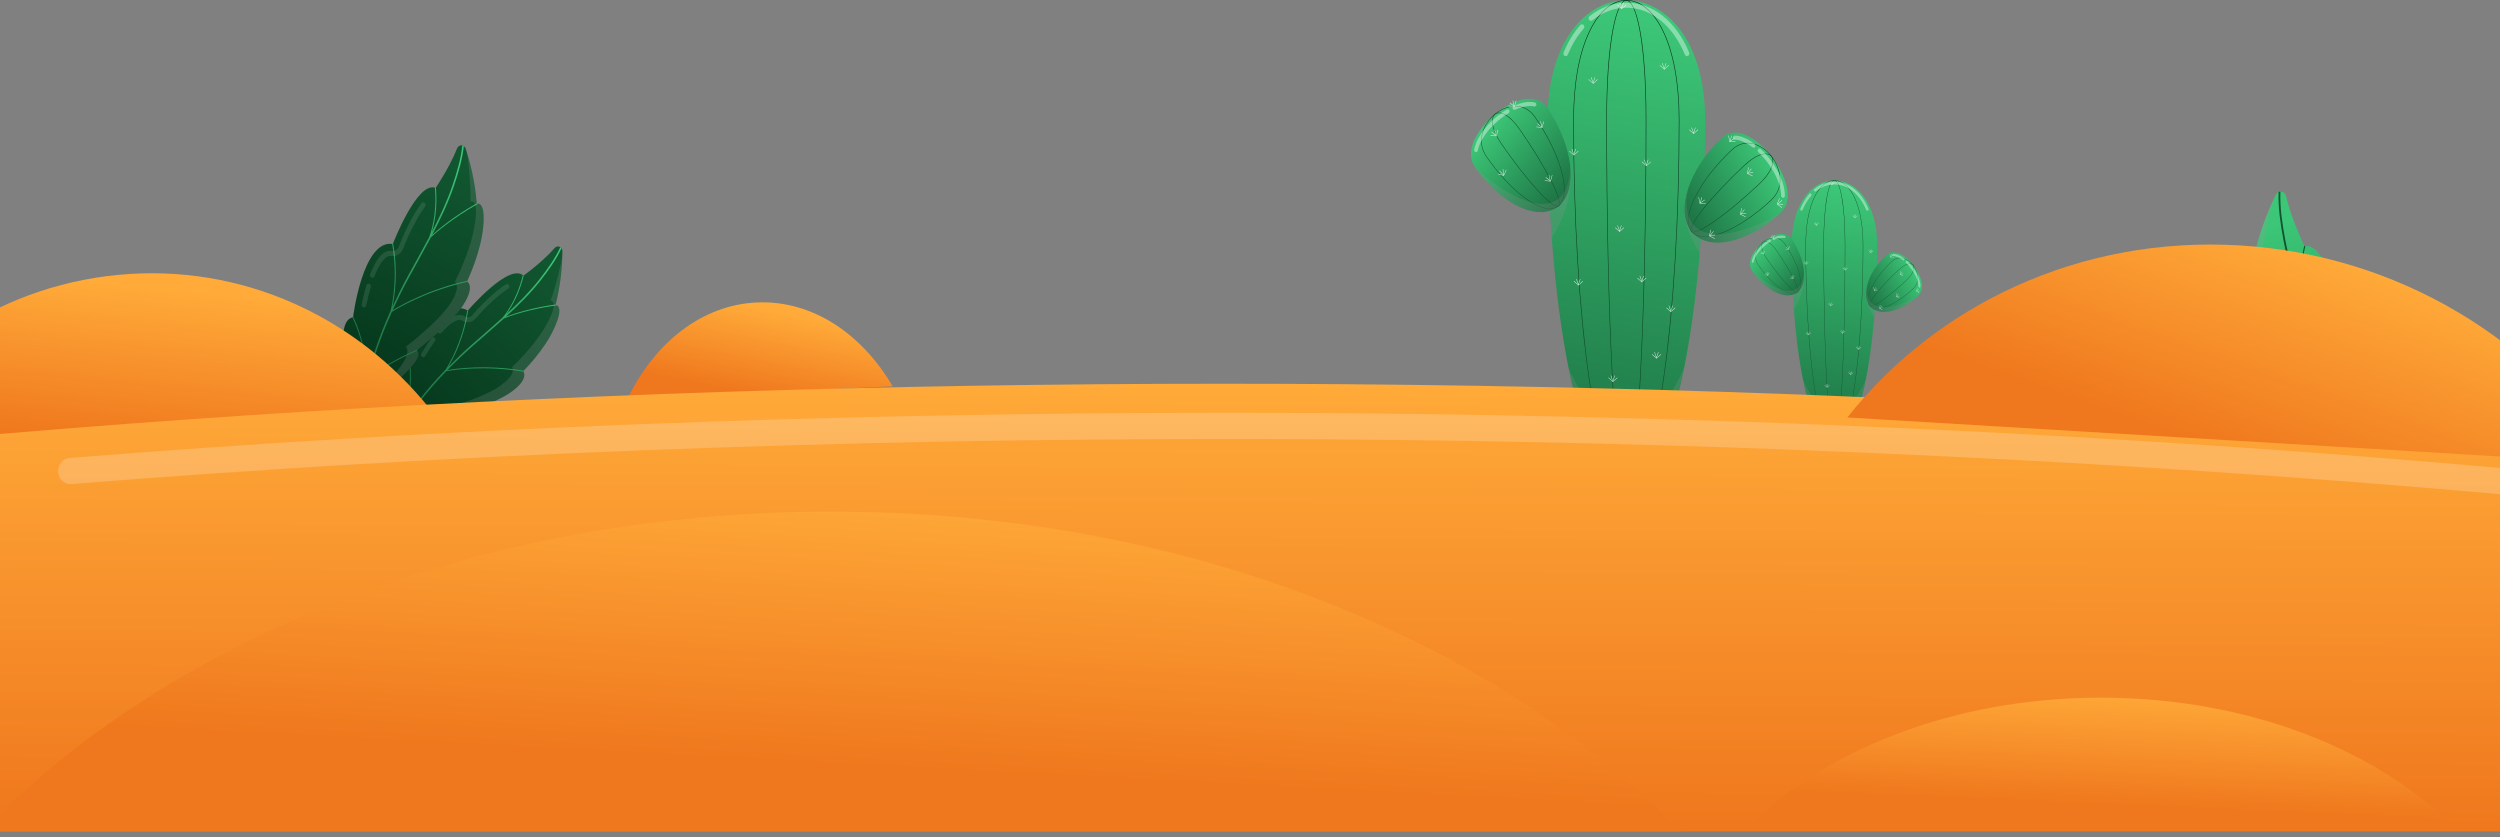 <svg width="430" height="144" viewBox="0 0 430 144" fill="none" xmlns="http://www.w3.org/2000/svg">
<rect x="0" y="0" width="430" height="144" fill="#808080" stroke="none"/>
<path d="M293.283 20.649C293.283 -6.81 266.18 -6.81 266.18 20.649C266.18 55.298 272.247 83.387 279.731 83.387C287.215 83.387 293.283 55.298 293.283 20.649Z" fill="url(#paint0_linear_292_3268)"/>
<path opacity="0.2" d="M289.756 36.777C289.756 36.777 289.863 39.845 292.362 43.441C292.551 41.191 292.714 38.88 292.847 36.513L289.756 36.777Z" fill="#999999"/>
<path opacity="0.2" d="M266.903 40.919C270.461 35.282 270.111 30.887 270.111 30.887L266.373 31.223C266.495 34.551 266.673 37.791 266.903 40.919Z" fill="#999999"/>
<path d="M279.732 83.442C277.28 83.442 274.982 76.899 273.263 65.019C271.548 53.167 270.604 37.409 270.604 20.648C270.604 14.277 271.586 8.928 273.447 5.177C275.103 1.838 277.335 0 279.733 0C282.131 0 284.363 1.838 286.02 5.177C287.881 8.928 288.863 14.278 288.863 20.648C288.863 37.409 287.918 53.167 286.203 65.019C284.483 76.899 282.185 83.442 279.732 83.442ZM279.732 0.11C277.373 0.11 275.172 1.928 273.535 5.229C271.682 8.963 270.703 14.296 270.703 20.648C270.703 55.212 274.754 83.331 279.732 83.331C284.711 83.331 288.762 55.211 288.762 20.648C288.762 14.296 287.782 8.963 285.931 5.229C284.293 1.928 282.092 0.11 279.732 0.11Z" fill="url(#paint1_linear_292_3268)"/>
<path d="M279.732 83.442C278.532 83.442 277.739 73.421 277.285 65.015C276.644 53.164 276.291 37.408 276.291 20.649C276.291 6.462 278.074 0 279.732 0C281.388 0 283.172 6.461 283.172 20.649C283.172 37.408 282.819 53.164 282.18 65.015C281.725 73.421 280.932 83.442 279.732 83.442ZM279.732 0.11C278.072 0.11 276.391 7.165 276.391 20.649C276.391 37.407 276.745 53.16 277.384 65.009C278.277 81.547 279.322 83.333 279.731 83.333C280.139 83.333 281.184 81.548 282.077 65.009C282.718 53.16 283.07 37.407 283.07 20.649C283.072 7.165 281.392 0.11 279.732 0.11Z" fill="url(#paint2_linear_292_3268)"/>
<g opacity="0.4">
<path d="M271.81 4.315C270.658 5.618 269.69 7.205 268.934 9.032C268.842 9.253 268.933 9.512 269.135 9.612C269.189 9.64 269.245 9.651 269.3 9.651C269.454 9.651 269.6 9.556 269.667 9.393C270.385 7.658 271.3 6.154 272.389 4.923C272.544 4.749 272.539 4.472 272.379 4.303C272.22 4.136 271.965 4.141 271.81 4.315Z" fill="white"/>
<path d="M290.531 9.032C288.307 3.662 284.271 0.455 279.733 0.455C277.499 0.455 275.311 1.261 273.406 2.788C273.227 2.931 273.189 3.206 273.32 3.401C273.451 3.596 273.702 3.638 273.881 3.496C275.648 2.081 277.671 1.332 279.733 1.332C283.947 1.332 287.709 4.346 289.799 9.393C289.866 9.556 290.013 9.651 290.165 9.651C290.22 9.651 290.276 9.638 290.33 9.612C290.533 9.512 290.623 9.253 290.531 9.032Z" fill="white"/>
</g>
<path d="M281.903 75.236L281.119 74.531L281.162 74.473L281.903 75.14L282.644 74.473L282.687 74.531L281.903 75.236Z" fill="url(#paint3_linear_292_3268)"/>
<path d="M281.904 75.219L281.533 74.15L281.597 74.124L281.901 75.002L282.181 74.124L282.245 74.149L281.904 75.219Z" fill="url(#paint4_linear_292_3268)"/>
<path d="M275.331 73.769L274.406 73.308L274.434 73.241L275.308 73.676L275.866 72.823L275.921 72.866L275.331 73.769Z" fill="url(#paint5_linear_292_3268)"/>
<path d="M275.328 73.752L274.717 72.823L274.772 72.78L275.274 73.544L275.337 72.616L275.405 72.622L275.328 73.752Z" fill="url(#paint6_linear_292_3268)"/>
<path opacity="0.2" d="M279.718 72.988C275.883 72.988 272.389 69.284 269.762 63.21C272.224 75.613 275.773 83.398 279.718 83.398C283.663 83.398 287.212 75.613 289.674 63.21C287.046 69.284 283.553 72.988 279.718 72.988Z" fill="#999999"/>
<path d="M306.343 36.507C310.874 32.258 300.749 19.391 296.219 23.64C290.502 29.003 288.134 36.229 290.93 39.782C293.725 43.335 300.626 41.868 306.343 36.507Z" fill="url(#paint7_linear_292_3268)"/>
<path d="M290.9 39.808C289.017 37.415 292.141 31.101 297.864 25.733C300.218 23.526 303.06 24.77 304.705 26.86C306.35 28.951 307.049 32.206 304.695 34.414C298.972 39.781 292.784 42.202 290.9 39.808ZM304.65 26.912C303.028 24.851 300.228 23.622 297.912 25.793C292.22 31.132 289.1 37.396 290.956 39.755C292.814 42.115 298.955 39.692 304.648 34.352C306.963 32.181 306.272 28.974 304.65 26.912Z" fill="url(#paint8_linear_292_3268)"/>
<path d="M290.901 39.808C290.177 38.889 294.17 33.892 299.99 28.433C302.344 26.226 304.085 26.07 304.706 26.859C305.328 27.649 304.924 29.505 302.571 31.712C296.751 37.172 291.625 40.728 290.901 39.808ZM304.651 26.912C304.053 26.152 302.354 26.323 300.039 28.494C297.275 31.087 294.808 33.691 293.093 35.827C291.415 37.917 290.636 39.349 290.957 39.757C291.278 40.163 292.692 39.538 294.836 38.043C297.03 36.514 299.759 34.246 302.522 31.653C303.568 30.672 304.309 29.677 304.665 28.774C304.978 27.983 304.973 27.321 304.651 26.912Z" fill="url(#paint9_linear_292_3268)"/>
<path opacity="0.4" d="M306.678 34.024C306.678 34.024 306.675 34.024 306.672 34.024C306.493 34.021 306.351 33.86 306.354 33.664C306.364 33.035 306.231 32.312 305.961 31.517C305.331 29.662 304.013 27.665 302.435 26.175C302.3 26.048 302.285 25.824 302.401 25.677C302.519 25.528 302.723 25.513 302.858 25.64C304.54 27.227 305.892 29.28 306.567 31.271C306.865 32.15 307.011 32.958 307.001 33.675C306.999 33.87 306.854 34.024 306.678 34.024ZM301.632 25.401C301.569 25.401 301.505 25.381 301.449 25.338C300.33 24.494 299.237 24.028 298.371 24.028C298.192 24.028 298.047 23.87 298.047 23.675C298.047 23.479 298.192 23.321 298.371 23.321C299.382 23.321 300.573 23.817 301.817 24.756C301.964 24.867 302.002 25.087 301.899 25.249C301.836 25.348 301.735 25.401 301.632 25.401Z" fill="white"/>
<path opacity="0.2" d="M299.232 39.706C288.172 42.67 290.173 33.206 290.292 32.679C289.434 35.487 289.577 38.065 290.928 39.782C293.724 43.335 300.625 41.869 306.342 36.507C304.483 37.868 301.197 39.179 299.232 39.706Z" fill="#999999"/>
<path d="M253.651 28.661C250.046 23.461 262.435 13.224 266.04 18.423C270.589 24.985 271.502 32.595 268.082 35.421C264.66 38.247 258.199 35.221 253.651 28.661Z" fill="url(#paint10_linear_292_3268)"/>
<path d="M255.667 26.995C253.794 24.294 255.107 21.273 257.12 19.609C259.133 17.946 262.153 17.386 264.026 20.087C268.58 26.655 270.409 33.548 268.105 35.452C265.8 37.357 260.22 33.563 255.667 26.995ZM255.725 26.946C260.254 33.479 265.788 37.266 268.06 35.388C270.332 33.511 268.497 26.668 263.967 20.135C262.125 17.478 259.15 18.033 257.165 19.673C255.18 21.314 253.883 24.289 255.725 26.946Z" fill="url(#paint11_linear_292_3268)"/>
<path d="M258.266 24.847C256.394 22.145 256.359 20.239 257.119 19.611C257.88 18.982 259.552 19.536 261.424 22.237C266.055 28.917 268.989 34.722 268.104 35.454C267.218 36.185 262.897 31.526 258.266 24.847ZM256.788 21.49C256.961 22.454 257.493 23.598 258.325 24.798C260.523 27.97 262.751 30.818 264.599 32.819C266.406 34.776 267.667 35.714 268.059 35.389C268.451 35.065 267.968 33.486 266.733 31.055C265.471 28.571 263.565 25.456 261.366 22.285C259.523 19.627 257.896 19.068 257.164 19.673C256.77 20 256.636 20.645 256.788 21.49Z" fill="url(#paint12_linear_292_3268)"/>
<path opacity="0.4" d="M253.555 25.743C253.684 25.039 253.983 24.282 254.445 23.492C255.491 21.702 257.211 20.008 259.161 18.844C259.318 18.751 259.514 18.814 259.601 18.986C259.686 19.157 259.629 19.372 259.471 19.466C257.641 20.557 255.966 22.204 254.99 23.873C254.572 24.587 254.302 25.263 254.19 25.881C254.156 26.073 253.985 26.197 253.809 26.159C253.809 26.159 253.806 26.158 253.803 26.158C253.632 26.116 253.521 25.933 253.555 25.743ZM260.176 18.683C260.108 18.502 260.187 18.295 260.352 18.221C261.75 17.591 263.01 17.381 263.998 17.615C264.173 17.656 264.284 17.845 264.247 18.035C264.209 18.227 264.036 18.348 263.861 18.307C263.014 18.106 261.857 18.309 260.6 18.876C260.537 18.904 260.47 18.909 260.407 18.895C260.307 18.87 260.218 18.795 260.176 18.683Z" fill="white"/>
<path opacity="0.2" d="M259.98 33.429C270.216 38.88 270.094 29.168 270.079 28.625C270.372 31.568 269.734 34.055 268.081 35.421C264.659 38.248 258.199 35.221 253.65 28.661C255.204 30.42 258.161 32.461 259.98 33.429Z" fill="#999999"/>
<path d="M271.487 49.104L270.703 48.399L270.745 48.342L271.487 49.008L272.228 48.342L272.271 48.399L271.487 49.104Z" fill="url(#paint13_linear_292_3268)"/>
<path d="M271.488 49.089L271.117 48.018L271.18 47.992L271.484 48.872L271.765 47.993L271.829 48.017L271.488 49.089Z" fill="url(#paint14_linear_292_3268)"/>
<path d="M283.173 28.564L282.389 27.859L282.432 27.802L283.173 28.469L283.914 27.802L283.957 27.859L283.173 28.564Z" fill="url(#paint15_linear_292_3268)"/>
<path d="M283.173 28.549L282.803 27.478L282.866 27.452L283.171 28.332L283.451 27.453L283.514 27.477L283.173 28.549Z" fill="url(#paint16_linear_292_3268)"/>
<path d="M291.302 23.039L290.518 22.334L290.561 22.277L291.302 22.944L292.042 22.277L292.086 22.334L291.302 23.039Z" fill="url(#paint17_linear_292_3268)"/>
<path d="M291.302 23.024L290.932 21.953L290.995 21.927L291.3 22.807L291.58 21.929L291.643 21.952L291.302 23.024Z" fill="url(#paint18_linear_292_3268)"/>
<path d="M292.355 35.022L292.145 33.937L292.212 33.922L292.409 34.947L293.369 34.931L293.37 35.004L292.355 35.022Z" fill="url(#paint19_linear_292_3268)"/>
<path d="M292.365 35.01L292.687 33.922L292.751 33.944L292.487 34.839L293.208 34.343L293.244 34.405L292.365 35.01Z" fill="url(#paint20_linear_292_3268)"/>
<path d="M297.489 24.422L297.279 23.337L297.345 23.322L297.544 24.347L298.504 24.33L298.505 24.404L297.489 24.422Z" fill="url(#paint21_linear_292_3268)"/>
<path d="M297.5 24.41L297.822 23.322L297.886 23.345L297.622 24.239L298.342 23.743L298.378 23.805L297.5 24.41Z" fill="url(#paint22_linear_292_3268)"/>
<path d="M305.637 35.118L306.043 34.102L306.104 34.131L305.721 35.092L306.511 35.688L306.473 35.748L305.637 35.118Z" fill="url(#paint23_linear_292_3268)"/>
<path d="M305.65 35.116L306.492 34.432L306.532 34.492L305.842 35.053L306.691 35.106L306.688 35.18L305.65 35.116Z" fill="url(#paint24_linear_292_3268)"/>
<path d="M299.297 36.88L299.519 35.797L299.586 35.814L299.376 36.836L300.255 37.257L300.228 37.325L299.297 36.88Z" fill="url(#paint25_linear_292_3268)"/>
<path d="M299.311 36.874L300.018 36.03L300.068 36.079L299.487 36.774L300.331 36.65L300.34 36.723L299.311 36.874Z" fill="url(#paint26_linear_292_3268)"/>
<path d="M293.979 40.614L294.201 39.531L294.267 39.548L294.057 40.57L294.936 40.991L294.909 41.059L293.979 40.614Z" fill="url(#paint27_linear_292_3268)"/>
<path d="M293.992 40.608L294.7 39.764L294.749 39.813L294.168 40.508L295.013 40.384L295.021 40.457L293.992 40.608Z" fill="url(#paint28_linear_292_3268)"/>
<path d="M300.496 29.856L300.719 28.774L300.784 28.79L300.574 29.814L301.454 30.235L301.427 30.302L300.496 29.856Z" fill="url(#paint29_linear_292_3268)"/>
<path d="M300.51 29.85L301.216 29.006L301.267 29.057L300.686 29.75L301.529 29.626L301.539 29.699L300.51 29.85Z" fill="url(#paint30_linear_292_3268)"/>
<path d="M277.417 65.697L276.633 64.992L276.676 64.934L277.417 65.602L278.158 64.934L278.201 64.992L277.417 65.697Z" fill="url(#paint31_linear_292_3268)"/>
<path d="M277.417 65.681L277.047 64.612L277.109 64.585L277.414 65.465L277.695 64.587L277.759 64.61L277.417 65.681Z" fill="url(#paint32_linear_292_3268)"/>
<path d="M284.921 61.675L284.137 60.968L284.179 60.912L284.921 61.578L285.662 60.912L285.705 60.968L284.921 61.675Z" fill="url(#paint33_linear_292_3268)"/>
<path d="M284.921 61.658L284.551 60.587L284.613 60.562L284.918 61.441L285.199 60.563L285.262 60.587L284.921 61.658Z" fill="url(#paint34_linear_292_3268)"/>
<path d="M274.026 14.396L273.242 13.691L273.285 13.634L274.026 14.3L274.767 13.634L274.81 13.691L274.026 14.396Z" fill="url(#paint35_linear_292_3268)"/>
<path d="M274.027 14.38L273.656 13.31L273.72 13.284L274.024 14.164L274.304 13.285L274.368 13.309L274.027 14.38Z" fill="url(#paint36_linear_292_3268)"/>
<path d="M286.255 11.966L285.471 11.261L285.514 11.204L286.255 11.87L286.996 11.204L287.039 11.261L286.255 11.966Z" fill="url(#paint37_linear_292_3268)"/>
<path d="M286.255 11.95L285.885 10.88L285.947 10.854L286.252 11.734L286.533 10.855L286.596 10.88L286.255 11.95Z" fill="url(#paint38_linear_292_3268)"/>
<path d="M278.934 1.567L278.15 0.862L278.194 0.805L278.934 1.471L279.675 0.805L279.719 0.862L278.934 1.567Z" fill="url(#paint39_linear_292_3268)"/>
<path d="M278.935 1.552L278.564 0.481L278.628 0.455L278.933 1.335L279.212 0.456L279.276 0.481L278.935 1.552Z" fill="url(#paint40_linear_292_3268)"/>
<path d="M287.382 53.67L286.598 52.965L286.641 52.907L287.382 53.575L288.123 52.907L288.166 52.965L287.382 53.67Z" fill="url(#paint41_linear_292_3268)"/>
<path d="M287.382 53.654L287.012 52.584L287.075 52.558L287.38 53.437L287.66 52.559L287.723 52.583L287.382 53.654Z" fill="url(#paint42_linear_292_3268)"/>
<path d="M282.39 48.548L281.605 47.842L281.649 47.786L282.39 48.452L283.13 47.786L283.174 47.842L282.39 48.548Z" fill="url(#paint43_linear_292_3268)"/>
<path d="M282.39 48.532L282.02 47.461L282.083 47.435L282.387 48.315L282.668 47.437L282.731 47.461L282.39 48.532Z" fill="url(#paint44_linear_292_3268)"/>
<path d="M278.565 39.878L277.781 39.172L277.824 39.115L278.565 39.781L279.306 39.115L279.349 39.172L278.565 39.878Z" fill="url(#paint45_linear_292_3268)"/>
<path d="M278.566 39.861L278.195 38.792L278.259 38.765L278.564 39.645L278.843 38.766L278.907 38.791L278.566 39.861Z" fill="url(#paint46_linear_292_3268)"/>
<path d="M270.704 26.721L269.92 26.016L269.962 25.959L270.704 26.626L271.445 25.959L271.488 26.016L270.704 26.721Z" fill="url(#paint47_linear_292_3268)"/>
<path d="M270.706 26.705L270.334 25.635L270.398 25.61L270.702 26.489L270.983 25.611L271.047 25.634L270.706 26.705Z" fill="url(#paint48_linear_292_3268)"/>
<path d="M258.664 30.231L257.68 29.956L257.696 29.885L258.627 30.145L259.038 29.198L259.1 29.23L258.664 30.231Z" fill="url(#paint49_linear_292_3268)"/>
<path d="M258.657 30.216L257.906 29.419L257.954 29.366L258.57 30.021L258.483 29.097L258.55 29.089L258.657 30.216Z" fill="url(#paint50_linear_292_3268)"/>
<path d="M266.712 31.213L265.701 31.097L265.709 31.023L266.663 31.134L266.945 30.132L267.01 30.153L266.712 31.213Z" fill="url(#paint51_linear_292_3268)"/>
<path d="M266.704 31.199L265.855 30.529L265.895 30.469L266.593 31.02L266.384 30.119L266.449 30.1L266.704 31.199Z" fill="url(#paint52_linear_292_3268)"/>
<path d="M265.264 21.978L264.254 21.861L264.26 21.787L265.216 21.898L265.498 20.896L265.563 20.917L265.264 21.978Z" fill="url(#paint53_linear_292_3268)"/>
<path d="M265.258 21.964L264.408 21.293L264.448 21.234L265.146 21.785L264.937 20.883L265.002 20.865L265.258 21.964Z" fill="url(#paint54_linear_292_3268)"/>
<path d="M257.383 23.431L256.373 23.314L256.381 23.24L257.335 23.35L257.617 22.348L257.682 22.371L257.383 23.431Z" fill="url(#paint55_linear_292_3268)"/>
<path d="M257.376 23.416L256.527 22.746L256.566 22.687L257.265 23.237L257.055 22.335L257.12 22.318L257.376 23.416Z" fill="url(#paint56_linear_292_3268)"/>
<path d="M260.507 18.386L259.496 18.269L259.504 18.196L260.458 18.306L260.74 17.305L260.805 17.326L260.507 18.386Z" fill="url(#paint57_linear_292_3268)"/>
<path d="M260.499 18.372L259.65 17.702L259.69 17.642L260.388 18.192L260.179 17.291L260.243 17.273L260.499 18.372Z" fill="url(#paint58_linear_292_3268)"/>
<path d="M322.871 42.21C322.871 27.303 308.156 27.303 308.156 42.21C308.156 61.02 311.45 76.27 315.513 76.27C319.577 76.27 322.871 61.02 322.871 42.21Z" fill="url(#paint59_linear_292_3268)"/>
<path opacity="0.2" d="M320.955 50.966C320.955 50.966 321.012 52.632 322.37 54.583C322.472 53.361 322.561 52.107 322.633 50.822L320.955 50.966Z" fill="#999999"/>
<path opacity="0.2" d="M308.548 53.214C310.479 50.153 310.289 47.768 310.289 47.768L308.26 47.951C308.327 49.757 308.423 51.516 308.548 53.214Z" fill="#999999"/>
<path d="M315.514 76.299C314.183 76.299 312.936 72.748 312.002 66.299C311.072 59.864 310.559 51.31 310.559 42.21C310.559 38.751 311.092 35.847 312.102 33.811C313 31.999 314.213 31 315.514 31C316.816 31 318.029 31.999 318.927 33.811C319.937 35.847 320.47 38.751 320.47 42.21C320.47 51.309 319.957 59.864 319.027 66.299C318.093 72.748 316.845 76.299 315.514 76.299ZM315.514 31.059C314.234 31.059 313.039 32.046 312.149 33.838C311.144 35.866 310.613 38.76 310.613 42.209C310.613 60.973 312.811 76.239 315.514 76.239C318.218 76.239 320.416 60.973 320.416 42.209C320.416 38.76 319.885 35.866 318.88 33.838C317.99 32.047 316.795 31.059 315.514 31.059Z" fill="url(#paint60_linear_292_3268)"/>
<path d="M315.512 76.299C314.861 76.299 314.43 70.859 314.183 66.295C313.836 59.861 313.645 51.307 313.645 42.21C313.645 34.508 314.612 31 315.512 31C316.411 31 317.379 34.508 317.379 42.21C317.379 51.309 317.188 59.862 316.84 66.295C316.594 70.859 316.163 76.299 315.512 76.299ZM315.512 31.059C314.611 31.059 313.699 34.89 313.699 42.209C313.699 51.306 313.89 59.859 314.237 66.29C314.722 75.269 315.29 76.238 315.512 76.238C315.733 76.238 316.301 75.269 316.786 66.29C317.134 59.858 317.325 51.305 317.325 42.209C317.325 34.89 316.412 31.059 315.512 31.059Z" fill="url(#paint61_linear_292_3268)"/>
<g opacity="0.4">
<path d="M311.214 33.343C310.589 34.05 310.063 34.912 309.652 35.904C309.603 36.024 309.651 36.164 309.761 36.218C309.791 36.233 309.821 36.239 309.851 36.239C309.934 36.239 310.013 36.188 310.05 36.099C310.44 35.157 310.937 34.341 311.527 33.673C311.61 33.578 311.608 33.428 311.522 33.336C311.435 33.245 311.298 33.247 311.214 33.343Z" fill="white"/>
<path d="M321.377 35.904C320.17 32.988 317.979 31.248 315.515 31.248C314.303 31.248 313.116 31.686 312.081 32.514C311.984 32.592 311.963 32.74 312.035 32.846C312.106 32.953 312.242 32.975 312.339 32.897C313.298 32.128 314.397 31.723 315.515 31.723C317.803 31.723 319.846 33.359 320.98 36.099C321.017 36.188 321.095 36.24 321.179 36.24C321.209 36.24 321.239 36.233 321.268 36.218C321.378 36.164 321.427 36.023 321.377 35.904Z" fill="white"/>
</g>
<path d="M316.691 71.844L316.266 71.46L316.289 71.43L316.691 71.792L317.094 71.43L317.117 71.46L316.691 71.844Z" fill="url(#paint62_linear_292_3268)"/>
<path d="M316.693 71.835L316.492 71.254L316.527 71.24L316.692 71.718L316.844 71.241L316.879 71.254L316.693 71.835Z" fill="url(#paint63_linear_292_3268)"/>
<path d="M313.124 71.048L312.623 70.798L312.638 70.761L313.112 70.997L313.416 70.535L313.445 70.557L313.124 71.048Z" fill="url(#paint64_linear_292_3268)"/>
<path d="M313.123 71.038L312.791 70.535L312.821 70.511L313.093 70.925L313.128 70.422L313.165 70.425L313.123 71.038Z" fill="url(#paint65_linear_292_3268)"/>
<path opacity="0.2" d="M315.505 70.624C313.423 70.624 311.526 68.613 310.1 65.315C311.437 72.049 313.362 76.276 315.505 76.276C317.647 76.276 319.573 72.049 320.91 65.315C319.483 68.613 317.587 70.624 315.505 70.624Z" fill="#999999"/>
<path d="M329.961 50.818C332.42 48.511 326.924 41.526 324.464 43.834C321.36 46.745 320.075 50.669 321.592 52.597C323.111 54.526 326.857 53.729 329.961 50.818Z" fill="url(#paint66_linear_292_3268)"/>
<path d="M321.575 52.611C320.553 51.312 322.248 47.885 325.356 44.97C326.634 43.772 328.177 44.448 329.07 45.582C329.963 46.718 330.342 48.485 329.065 49.683C325.958 52.597 322.598 53.911 321.575 52.611ZM329.04 45.61C328.16 44.492 326.639 43.824 325.382 45.003C322.291 47.901 320.598 51.302 321.606 52.583C322.613 53.865 325.948 52.549 329.039 49.65C330.296 48.471 329.92 46.729 329.04 45.61Z" fill="url(#paint67_linear_292_3268)"/>
<path d="M321.577 52.611C321.184 52.113 323.352 49.4 326.512 46.436C327.789 45.237 328.734 45.153 329.072 45.582C329.409 46.011 329.191 47.018 327.912 48.217C324.753 51.18 321.97 53.11 321.577 52.611ZM329.042 45.61C328.717 45.198 327.795 45.29 326.538 46.469C325.037 47.877 323.698 49.29 322.767 50.449C321.857 51.583 321.434 52.361 321.608 52.582C321.781 52.803 322.549 52.464 323.713 51.652C324.903 50.822 326.386 49.59 327.886 48.183C328.454 47.65 328.856 47.11 329.049 46.62C329.22 46.192 329.217 45.832 329.042 45.61Z" fill="url(#paint68_linear_292_3268)"/>
<path opacity="0.4" d="M330.141 49.472H330.138C330.041 49.471 329.963 49.382 329.965 49.277C329.97 48.935 329.898 48.544 329.751 48.111C329.409 47.104 328.694 46.02 327.837 45.211C327.764 45.141 327.756 45.02 327.819 44.94C327.883 44.859 327.994 44.851 328.067 44.919C328.98 45.781 329.714 46.896 330.082 47.977C330.244 48.453 330.322 48.893 330.317 49.282C330.315 49.388 330.236 49.472 330.141 49.472ZM327.401 44.79C327.367 44.79 327.332 44.779 327.302 44.756C326.695 44.297 326.101 44.045 325.631 44.045C325.534 44.045 325.455 43.959 325.455 43.852C325.455 43.746 325.534 43.66 325.631 43.66C326.18 43.66 326.827 43.93 327.502 44.44C327.582 44.5 327.602 44.62 327.546 44.707C327.512 44.76 327.457 44.79 327.401 44.79Z" fill="white"/>
<path opacity="0.2" d="M326.099 52.555C320.095 54.164 321.181 49.026 321.246 48.74C320.78 50.264 320.858 51.663 321.592 52.596C323.11 54.525 326.856 53.729 329.96 50.818C328.949 51.557 327.166 52.27 326.099 52.555Z" fill="#999999"/>
<path d="M301.353 46.56C299.396 43.737 306.122 38.179 308.079 41.002C310.549 44.563 311.045 48.695 309.187 50.23C307.331 51.764 303.823 50.121 301.353 46.56Z" fill="url(#paint69_linear_292_3268)"/>
<path d="M302.447 45.655C301.43 44.189 302.144 42.548 303.237 41.647C304.33 40.743 305.969 40.439 306.985 41.906C309.457 45.471 310.451 49.214 309.199 50.248C307.949 51.28 304.919 49.221 302.447 45.655ZM302.48 45.629C304.939 49.176 307.942 51.232 309.177 50.212C310.41 49.192 309.413 45.478 306.954 41.932C305.954 40.49 304.339 40.791 303.262 41.681C302.184 42.571 301.48 44.186 302.48 45.629Z" fill="url(#paint70_linear_292_3268)"/>
<path d="M303.857 44.489C302.841 43.023 302.822 41.987 303.235 41.647C303.648 41.306 304.555 41.606 305.572 43.073C308.087 46.7 309.679 49.851 309.199 50.248C308.718 50.644 306.372 48.115 303.857 44.489ZM303.056 42.666C303.15 43.19 303.438 43.811 303.89 44.462C305.083 46.183 306.294 47.73 307.296 48.816C308.277 49.879 308.961 50.388 309.174 50.212C309.387 50.036 309.124 49.179 308.454 47.86C307.768 46.511 306.733 44.821 305.54 43.099C304.54 41.656 303.657 41.353 303.259 41.682C303.045 41.858 302.973 42.208 303.056 42.666Z" fill="url(#paint71_linear_292_3268)"/>
<path opacity="0.4" d="M301.302 44.975C301.373 44.593 301.535 44.181 301.785 43.754C302.353 42.782 303.286 41.862 304.346 41.23C304.431 41.18 304.538 41.214 304.584 41.307C304.631 41.4 304.6 41.517 304.514 41.568C303.521 42.161 302.611 43.054 302.081 43.96C301.854 44.348 301.707 44.714 301.647 45.049C301.627 45.153 301.536 45.221 301.44 45.2L301.436 45.199C301.344 45.178 301.283 45.078 301.302 44.975ZM304.897 41.143C304.86 41.045 304.902 40.933 304.992 40.892C305.751 40.55 306.434 40.436 306.971 40.563C307.066 40.586 307.127 40.688 307.106 40.792C307.086 40.896 306.992 40.962 306.897 40.939C306.438 40.831 305.808 40.94 305.125 41.248C305.091 41.263 305.055 41.266 305.022 41.259C304.968 41.245 304.919 41.203 304.897 41.143Z" fill="white"/>
<path opacity="0.2" d="M304.791 49.148C310.347 52.107 310.282 46.834 310.273 46.54C310.432 48.137 310.086 49.487 309.188 50.229C307.33 51.764 303.822 50.12 301.354 46.558C302.198 47.515 303.803 48.622 304.791 49.148Z" fill="#999999"/>
<path d="M311.037 57.658L310.611 57.275L310.634 57.244L311.037 57.606L311.439 57.244L311.462 57.275L311.037 57.658Z" fill="url(#paint72_linear_292_3268)"/>
<path d="M311.038 57.649L310.836 57.068L310.87 57.054L311.036 57.532L311.188 57.054L311.223 57.068L311.038 57.649Z" fill="url(#paint73_linear_292_3268)"/>
<path d="M317.383 46.507L316.957 46.124L316.981 46.093L317.383 46.455L317.785 46.093L317.808 46.124L317.383 46.507Z" fill="url(#paint74_linear_292_3268)"/>
<path d="M317.385 46.498L317.184 45.917L317.218 45.903L317.383 46.38L317.536 45.904L317.57 45.917L317.385 46.498Z" fill="url(#paint75_linear_292_3268)"/>
<path d="M321.793 43.508L321.367 43.125L321.39 43.093L321.793 43.455L322.194 43.093L322.218 43.125L321.793 43.508Z" fill="url(#paint76_linear_292_3268)"/>
<path d="M321.794 43.499L321.592 42.918L321.626 42.905L321.792 43.381L321.944 42.905L321.978 42.918L321.794 43.499Z" fill="url(#paint77_linear_292_3268)"/>
<path d="M322.364 50.013L322.25 49.423L322.287 49.415L322.395 49.972L322.915 49.963L322.916 50.004L322.364 50.013Z" fill="url(#paint78_linear_292_3268)"/>
<path d="M322.369 50.007L322.544 49.415L322.579 49.428L322.435 49.914L322.827 49.644L322.846 49.678L322.369 50.007Z" fill="url(#paint79_linear_292_3268)"/>
<path d="M325.154 44.258L325.039 43.67L325.076 43.66L325.183 44.218L325.704 44.209L325.705 44.249L325.154 44.258Z" fill="url(#paint80_linear_292_3268)"/>
<path d="M325.158 44.252L325.333 43.66L325.368 43.673L325.224 44.159L325.615 43.89L325.635 43.923L325.158 44.252Z" fill="url(#paint81_linear_292_3268)"/>
<path d="M329.578 50.065L329.798 49.513L329.832 49.529L329.623 50.051L330.052 50.374L330.032 50.407L329.578 50.065Z" fill="url(#paint82_linear_292_3268)"/>
<path d="M329.586 50.064L330.043 49.694L330.064 49.725L329.69 50.029L330.151 50.059L330.149 50.099L329.586 50.064Z" fill="url(#paint83_linear_292_3268)"/>
<path d="M326.135 51.021L326.255 50.434L326.291 50.442L326.177 50.997L326.654 51.226L326.639 51.263L326.135 51.021Z" fill="url(#paint84_linear_292_3268)"/>
<path d="M326.143 51.019L326.526 50.56L326.553 50.587L326.238 50.963L326.696 50.896L326.701 50.936L326.143 51.019Z" fill="url(#paint85_linear_292_3268)"/>
<path d="M323.248 53.049L323.369 52.461L323.405 52.47L323.291 53.025L323.769 53.253L323.753 53.291L323.248 53.049Z" fill="url(#paint86_linear_292_3268)"/>
<path d="M323.256 53.045L323.64 52.587L323.667 52.614L323.352 52.991L323.81 52.924L323.815 52.963L323.256 53.045Z" fill="url(#paint87_linear_292_3268)"/>
<path d="M326.787 47.209L326.907 46.621L326.944 46.63L326.829 47.186L327.307 47.413L327.291 47.451L326.787 47.209Z" fill="url(#paint88_linear_292_3268)"/>
<path d="M326.795 47.206L327.178 46.747L327.205 46.774L326.89 47.151L327.348 47.083L327.353 47.123L326.795 47.206Z" fill="url(#paint89_linear_292_3268)"/>
<path d="M314.258 66.666L313.832 66.283L313.856 66.251L314.258 66.614L314.66 66.251L314.684 66.283L314.258 66.666Z" fill="url(#paint90_linear_292_3268)"/>
<path d="M314.259 66.657L314.059 66.076L314.093 66.063L314.258 66.539L314.411 66.063L314.445 66.076L314.259 66.657Z" fill="url(#paint91_linear_292_3268)"/>
<path d="M318.33 64.482L317.904 64.099L317.928 64.068L318.33 64.43L318.733 64.068L318.755 64.099L318.33 64.482Z" fill="url(#paint92_linear_292_3268)"/>
<path d="M318.332 64.474L318.131 63.892L318.165 63.878L318.331 64.356L318.482 63.878L318.518 63.892L318.332 64.474Z" fill="url(#paint93_linear_292_3268)"/>
<path d="M312.414 38.816L311.988 38.433L312.011 38.402L312.414 38.764L312.816 38.402L312.839 38.433L312.414 38.816Z" fill="url(#paint94_linear_292_3268)"/>
<path d="M312.415 38.806L312.213 38.226L312.247 38.212L312.413 38.69L312.565 38.212L312.599 38.225L312.415 38.806Z" fill="url(#paint95_linear_292_3268)"/>
<path d="M319.052 37.496L318.627 37.113L318.65 37.083L319.052 37.445L319.454 37.083L319.478 37.113L319.052 37.496Z" fill="url(#paint96_linear_292_3268)"/>
<path d="M319.054 37.487L318.852 36.907L318.886 36.893L319.051 37.37L319.204 36.893L319.238 36.906L319.054 37.487Z" fill="url(#paint97_linear_292_3268)"/>
<path d="M315.08 31.851L314.654 31.468L314.677 31.437L315.08 31.799L315.482 31.437L315.505 31.468L315.08 31.851Z" fill="url(#paint98_linear_292_3268)"/>
<path d="M315.081 31.842L314.879 31.262L314.914 31.247L315.079 31.724L315.231 31.248L315.266 31.261L315.081 31.842Z" fill="url(#paint99_linear_292_3268)"/>
<path d="M319.664 60.137L319.238 59.754L319.262 59.722L319.664 60.085L320.067 59.722L320.089 59.754L319.664 60.137Z" fill="url(#paint100_linear_292_3268)"/>
<path d="M319.666 60.128L319.465 59.548L319.498 59.532L319.665 60.01L319.816 59.533L319.85 59.547L319.666 60.128Z" fill="url(#paint101_linear_292_3268)"/>
<path d="M316.955 57.356L316.529 56.973L316.552 56.942L316.955 57.304L317.357 56.942L317.38 56.973L316.955 57.356Z" fill="url(#paint102_linear_292_3268)"/>
<path d="M316.956 57.348L316.754 56.766L316.789 56.752L316.954 57.23L317.106 56.752L317.141 56.766L316.956 57.348Z" fill="url(#paint103_linear_292_3268)"/>
<path d="M314.879 52.649L314.453 52.266L314.477 52.235L314.879 52.597L315.281 52.235L315.304 52.266L314.879 52.649Z" fill="url(#paint104_linear_292_3268)"/>
<path d="M314.88 52.64L314.678 52.06L314.712 52.045L314.878 52.523L315.03 52.045L315.064 52.059L314.88 52.64Z" fill="url(#paint105_linear_292_3268)"/>
<path d="M310.613 45.507L310.188 45.124L310.21 45.093L310.613 45.455L311.015 45.093L311.038 45.124L310.613 45.507Z" fill="url(#paint106_linear_292_3268)"/>
<path d="M310.613 45.497L310.412 44.917L310.447 44.903L310.612 45.381L310.764 44.903L310.799 44.916L310.613 45.497Z" fill="url(#paint107_linear_292_3268)"/>
<path d="M304.076 47.412L303.541 47.262L303.551 47.223L304.055 47.365L304.279 46.851L304.312 46.868L304.076 47.412Z" fill="url(#paint108_linear_292_3268)"/>
<path d="M304.071 47.404L303.664 46.971L303.69 46.943L304.025 47.298L303.977 46.795L304.014 46.792L304.071 47.404Z" fill="url(#paint109_linear_292_3268)"/>
<path d="M308.445 47.945L307.896 47.882L307.901 47.843L308.419 47.903L308.573 47.358L308.607 47.37L308.445 47.945Z" fill="url(#paint110_linear_292_3268)"/>
<path d="M308.442 47.938L307.98 47.574L308.002 47.542L308.381 47.84L308.267 47.351L308.302 47.341L308.442 47.938Z" fill="url(#paint111_linear_292_3268)"/>
<path d="M307.658 42.932L307.109 42.868L307.114 42.828L307.632 42.888L307.785 42.344L307.82 42.355L307.658 42.932Z" fill="url(#paint112_linear_292_3268)"/>
<path d="M307.655 42.923L307.193 42.56L307.215 42.527L307.594 42.827L307.479 42.336L307.515 42.327L307.655 42.923Z" fill="url(#paint113_linear_292_3268)"/>
<path d="M303.379 43.721L302.83 43.657L302.834 43.617L303.353 43.677L303.506 43.132L303.541 43.144L303.379 43.721Z" fill="url(#paint114_linear_292_3268)"/>
<path d="M303.375 43.712L302.914 43.348L302.936 43.316L303.315 43.614L303.2 43.125L303.236 43.116L303.375 43.712Z" fill="url(#paint115_linear_292_3268)"/>
<path d="M305.075 40.982L304.527 40.918L304.531 40.878L305.049 40.938L305.202 40.394L305.237 40.407L305.075 40.982Z" fill="url(#paint116_linear_292_3268)"/>
<path d="M305.072 40.973L304.611 40.61L304.633 40.577L305.012 40.877L304.897 40.387L304.933 40.377L305.072 40.973Z" fill="url(#paint117_linear_292_3268)"/>
<path d="M95.558 52.464L95.554 52.469C96.503 48.729 96.719 45.345 96.737 43.223C96.744 42.461 95.892 42.098 95.411 42.65C94.437 43.767 92.776 45.39 90.031 47.423C87.587 45.08 80.465 53.416 80.465 53.416C80.466 53.414 80.468 53.414 80.469 53.413C80.468 53.414 80.466 53.414 80.463 53.416H80.465C76.067 50.756 70.471 62.262 70.471 62.262L70.477 62.256C70.474 62.261 70.471 62.267 70.467 62.271L70.47 62.262C67.242 61.558 66.293 71.641 66.025 76.47C65.897 78.017 65.922 78.973 65.922 78.973C65.922 78.973 68.976 76.681 72.366 75.456C76.691 73.893 79.263 72.648 78.598 71.343H78.597C78.597 71.343 78.598 71.343 78.598 71.341C78.598 71.341 85.088 69.523 88.084 67.299C91.079 65.074 89.977 63.837 89.977 63.837C89.977 63.837 89.972 63.838 89.971 63.839C89.974 63.837 89.976 63.835 89.978 63.832C89.978 63.835 89.978 63.836 89.977 63.838C89.977 63.838 93.575 60.356 95.359 56.38C97.144 52.402 95.558 52.464 95.558 52.464Z" fill="url(#paint118_linear_292_3268)"/>
<g opacity="0.2">
<path d="M77.078 70.115L77.08 70.114L77.078 70.115Z" fill="#999999"/>
<path d="M88.068 63.134L88.073 63.132L88.074 63.127L88.068 63.134Z" fill="#999999"/>
<path d="M95.557 52.464L95.553 52.469C96.409 49.097 96.666 46.024 96.723 43.895C96.344 46.087 95.72 48.829 94.684 51.736L94.689 51.731C94.689 51.731 96.303 51.611 94.042 55.741C91.861 59.723 88.073 63.132 88.073 63.132C88.073 63.132 89.011 64.276 86.007 66.38C83.074 68.435 77.08 70.114 77.08 70.114C77.62 71.249 75.659 73.036 71.861 74.54C68.329 75.94 65.922 78.972 65.922 78.972C65.922 78.972 68.976 76.68 72.366 75.455C76.691 73.892 79.263 72.647 78.598 71.341C78.598 71.341 85.088 69.522 88.084 67.297C91.079 65.073 89.977 63.836 89.977 63.836C89.977 63.836 89.972 63.837 89.971 63.838C89.974 63.836 89.976 63.834 89.978 63.831C89.978 63.832 89.978 63.835 89.977 63.837C89.977 63.837 93.575 60.355 95.359 56.379C97.143 52.402 95.557 52.464 95.557 52.464Z" fill="#999999"/>
</g>
<path d="M69.65 72.66C70.377 72.453 73.812 71.558 78.637 71.448C78.624 71.412 78.617 71.378 78.599 71.343V71.341C78.599 71.341 78.689 71.316 78.836 71.273C74.216 71.357 70.827 72.165 69.793 72.444C71.75 69.505 74.055 66.65 76.755 63.854C77.699 63.672 83.1 62.762 90.038 63.925C90.005 63.869 89.978 63.836 89.978 63.836C89.978 63.836 89.974 63.837 89.973 63.838C89.975 63.836 89.977 63.834 89.979 63.831C89.979 63.832 89.979 63.835 89.978 63.837C89.978 63.837 90.012 63.804 90.059 63.757C83.561 62.667 78.399 63.391 76.965 63.644C78.303 62.269 79.72 60.906 81.248 59.555C81.99 58.899 82.738 58.25 83.489 57.6C84.555 56.676 85.627 55.73 86.692 54.768C87.637 54.389 91.029 53.139 95.783 52.521C95.659 52.462 95.556 52.465 95.556 52.465L95.552 52.47C95.561 52.437 95.566 52.405 95.575 52.373C91.416 52.932 88.324 53.97 87.03 54.458C89.135 52.54 91.185 50.521 92.975 48.243C94.324 46.527 95.676 44.644 96.574 42.707C96.517 42.63 96.449 42.569 96.374 42.518C95.488 44.45 94.131 46.338 92.778 48.058C91.073 50.228 89.125 52.164 87.12 54.005C87.939 52.877 89.301 50.643 90.081 47.384C90.062 47.398 90.047 47.41 90.029 47.424C89.997 47.393 89.954 47.384 89.921 47.357C88.851 51.812 86.694 54.337 86.376 54.688C85.362 55.6 84.341 56.499 83.327 57.378C82.576 58.029 81.827 58.679 81.085 59.336C79.67 60.587 78.358 61.849 77.106 63.119C77.977 61.665 79.845 58.099 80.534 53.333C80.492 53.382 80.463 53.416 80.463 53.416C80.464 53.414 80.466 53.414 80.467 53.413C80.466 53.414 80.464 53.414 80.462 53.416L80.463 53.414C80.429 53.395 80.395 53.383 80.361 53.364C79.538 58.945 77.103 62.871 76.608 63.618C73.94 66.377 71.653 69.193 69.705 72.091C70.094 70.649 71.024 66.555 70.515 62.167C70.486 62.225 70.468 62.263 70.468 62.263L70.474 62.257C70.471 62.262 70.468 62.268 70.465 62.273L70.467 62.263C70.432 62.256 70.403 62.267 70.37 62.262C70.942 67.34 69.578 72.007 69.419 72.523C68.095 74.534 66.917 76.582 65.918 78.687C65.918 78.688 65.918 78.688 65.918 78.689C65.918 78.87 65.92 78.975 65.92 78.975C65.92 78.975 66.007 78.91 66.153 78.806C67.153 76.706 68.328 74.665 69.65 72.66Z" fill="url(#paint119_linear_292_3268)"/>
<g opacity="0.1">
<path d="M74.196 58.161C73.606 58.976 73.029 59.863 72.485 60.795C72.369 60.992 72.423 61.254 72.603 61.38C72.671 61.427 72.748 61.448 72.824 61.446C72.947 61.443 73.068 61.373 73.139 61.25C73.662 60.354 74.239 59.469 74.805 58.687C74.938 58.504 74.91 58.237 74.742 58.092C74.573 57.948 74.329 57.977 74.196 58.161Z" fill="white"/>
<path d="M87.555 49.065C87.448 48.861 87.212 48.793 87.024 48.908C85.192 50.057 82.825 52.364 81.279 54.162C81.184 54.285 81.067 54.384 80.933 54.456C80.623 54.62 80.248 54.609 79.948 54.428C79.649 54.247 79.341 54.164 79.008 54.176C78.001 54.21 76.781 55.046 75.381 56.66C75.234 56.831 75.241 57.099 75.397 57.261C75.475 57.341 75.576 57.38 75.676 57.376C75.775 57.373 75.873 57.329 75.946 57.244C77.164 55.837 78.259 55.05 79.03 55.024C79.227 55.018 79.393 55.063 79.572 55.17C80.088 55.484 80.734 55.502 81.272 55.217C81.507 55.093 81.709 54.92 81.859 54.723C83.35 52.99 85.646 50.748 87.411 49.643C87.597 49.527 87.66 49.268 87.555 49.065Z" fill="white"/>
</g>
<path d="M82.01 35.072C82.01 35.072 82.007 35.078 82.007 35.08C81.695 31.047 80.785 27.654 80.099 25.572C79.853 24.824 78.9 24.807 78.612 25.537C78.03 27.013 76.945 29.258 74.935 32.33C71.768 31.005 67.567 41.97 67.567 41.97C67.568 41.968 67.57 41.967 67.57 41.966C67.57 41.967 67.568 41.97 67.566 41.971V41.97C62.385 41.107 60.728 54.569 60.728 54.569L60.732 54.56C60.731 54.566 60.73 54.573 60.728 54.579L60.727 54.569C57.338 55.156 59.753 65.39 61.092 70.218C61.48 71.78 61.822 72.706 61.822 72.706C61.822 72.706 64.049 69.257 66.956 66.72C70.667 63.481 72.768 61.248 71.686 60.235L71.685 60.236C71.686 60.236 71.686 60.235 71.686 60.235C71.686 60.235 77.428 55.893 79.62 52.534C81.811 49.175 80.324 48.4 80.324 48.4C80.324 48.4 80.319 48.404 80.318 48.404C80.319 48.4 80.32 48.397 80.322 48.394C80.323 48.395 80.324 48.398 80.324 48.4C80.324 48.4 82.687 43.574 83.112 38.98C83.538 34.385 82.01 35.072 82.01 35.072Z" fill="url(#paint120_linear_292_3268)"/>
<g opacity="0.2">
<path d="M69.795 59.634L69.796 59.633L69.795 59.634Z" fill="#999999"/>
<path d="M78.225 48.466L78.229 48.462V48.457L78.225 48.466Z" fill="#999999"/>
<path d="M82.01 35.074L82.007 35.08C81.727 31.445 80.96 28.339 80.309 26.235C80.665 28.528 80.964 31.456 80.915 34.707L80.918 34.7C80.918 34.7 82.457 33.944 81.615 38.876C80.803 43.632 78.23 48.463 78.23 48.463C78.23 48.463 79.527 49.209 77.287 52.455C75.101 55.623 69.797 59.634 69.797 59.634C70.701 60.531 69.377 63.052 66.161 66.025C63.172 68.789 61.824 72.706 61.824 72.706C61.824 72.706 64.051 69.257 66.958 66.72C70.669 63.481 72.771 61.248 71.689 60.235C71.689 60.235 77.431 55.893 79.622 52.534C81.813 49.175 80.326 48.4 80.326 48.4C80.326 48.4 80.322 48.404 80.321 48.405C80.322 48.401 80.324 48.398 80.325 48.395C80.326 48.398 80.326 48.398 80.326 48.4C80.326 48.4 82.69 43.575 83.115 38.981C83.54 34.385 82.01 35.074 82.01 35.074Z" fill="#999999"/>
</g>
<path d="M63.376 65.057C64.017 64.568 67.08 62.336 71.761 60.321C71.736 60.292 71.719 60.261 71.689 60.234C71.689 60.234 71.77 60.173 71.899 60.072C67.409 61.98 64.364 64.108 63.444 64.791C64.382 61.144 65.69 57.441 67.403 53.641C68.266 53.09 73.245 50.065 80.413 48.463C80.362 48.42 80.326 48.399 80.326 48.399C80.326 48.399 80.322 48.403 80.32 48.404C80.322 48.4 80.324 48.397 80.325 48.394C80.326 48.397 80.326 48.398 80.326 48.4C80.326 48.4 80.347 48.354 80.379 48.289C73.663 49.791 68.857 52.54 67.538 53.353C68.391 51.48 69.323 49.587 70.37 47.662C70.878 46.727 71.394 45.797 71.913 44.864C72.648 43.539 73.384 42.19 74.106 40.83C74.906 40.086 77.806 37.523 82.25 35.04C82.11 35.03 82.01 35.074 82.01 35.074L82.008 35.08C82.005 35.044 82.001 35.011 81.999 34.976C78.118 37.165 75.439 39.402 74.335 40.391C75.757 37.684 77.092 34.899 78.088 31.966C78.838 29.754 79.535 27.38 79.772 25.131C79.692 25.078 79.604 25.045 79.514 25.025C79.288 27.264 78.587 29.647 77.834 31.863C76.887 34.659 75.624 37.321 74.275 39.914C74.703 38.487 75.293 35.764 74.975 32.269C74.962 32.289 74.95 32.308 74.937 32.328C74.895 32.31 74.852 32.318 74.808 32.304C75.239 37.084 73.967 40.404 73.773 40.874C73.084 42.168 72.384 43.45 71.684 44.71C71.166 45.642 70.649 46.574 70.141 47.509C69.172 49.292 68.308 51.044 67.504 52.782C67.874 51.017 68.519 46.791 67.612 41.859C67.587 41.923 67.569 41.968 67.569 41.968C67.57 41.966 67.572 41.965 67.573 41.964C67.572 41.965 67.57 41.968 67.568 41.969V41.968C67.528 41.96 67.49 41.963 67.452 41.958C68.498 47.74 67.418 52.541 67.183 53.467C65.488 57.218 64.186 60.877 63.243 64.48C63.145 62.916 62.697 58.544 60.745 54.457C60.736 54.524 60.73 54.568 60.73 54.568L60.734 54.559C60.733 54.566 60.732 54.572 60.73 54.578L60.729 54.568C60.693 54.574 60.667 54.596 60.633 54.604C62.876 59.343 63.09 64.444 63.106 65.013C62.478 67.503 62.005 69.97 61.726 72.423C61.726 72.424 61.727 72.424 61.727 72.425C61.786 72.601 61.823 72.704 61.823 72.704C61.823 72.704 61.887 72.608 61.995 72.446C62.275 70.002 62.748 67.54 63.376 65.057Z" fill="url(#paint121_linear_292_3268)"/>
<g opacity="0.1">
<path d="M63.013 49.086C62.705 50.117 62.436 51.211 62.212 52.338C62.165 52.576 62.304 52.812 62.522 52.863C62.604 52.883 62.687 52.872 62.76 52.84C62.879 52.787 62.974 52.673 63.003 52.524C63.217 51.442 63.487 50.348 63.783 49.36C63.852 49.129 63.736 48.879 63.523 48.803C63.31 48.728 63.082 48.853 63.013 49.086Z" fill="white"/>
<path d="M73.057 34.912C72.885 34.754 72.631 34.781 72.487 34.968C71.075 36.814 69.526 40.007 68.611 42.375C68.559 42.533 68.478 42.676 68.37 42.799C68.121 43.082 67.751 43.219 67.398 43.162C67.045 43.103 66.717 43.144 66.394 43.287H66.393C65.42 43.717 64.506 45.016 63.673 47.148C63.586 47.373 63.682 47.633 63.887 47.728C63.989 47.775 64.101 47.774 64.197 47.732C64.293 47.689 64.374 47.608 64.417 47.496C65.142 45.64 65.951 44.436 66.697 44.106H66.698C66.888 44.022 67.065 44.001 67.275 44.035C67.884 44.138 68.521 43.9 68.954 43.409C69.142 43.195 69.282 42.947 69.364 42.695C70.248 40.411 71.749 37.31 73.108 35.533C73.251 35.347 73.228 35.069 73.057 34.912Z" fill="white"/>
</g>
<path d="M74.156 70.594C61.494 54.613 41.71 45.233 20.314 47.278C-1.082 49.323 -19.072 62.312 -29 80.452L74.156 70.594Z" fill="url(#paint122_linear_292_3268)"/>
<path d="M153.542 66.456C148.213 57.352 139.651 51.607 130.205 52.021C120.759 52.434 112.645 58.909 108 68.447L153.542 66.456Z" fill="url(#paint123_linear_292_3268)"/>
<path d="M361.389 61.915L361.394 61.918C359.478 58.26 358.422 54.763 357.881 52.536C357.687 51.736 358.494 51.105 359.136 51.545C360.435 52.435 362.58 53.659 365.968 54.995C367.966 51.815 377.504 58.505 377.504 58.505C377.502 58.505 377.501 58.504 377.498 58.504C377.501 58.504 377.503 58.505 377.504 58.505H377.503C381.478 54.422 390.188 64.893 390.188 64.893L390.179 64.888C390.184 64.893 390.188 64.898 390.193 64.902L390.188 64.893C393.412 63.209 396.883 73.541 398.349 78.545C398.863 80.134 399.071 81.148 399.071 81.148C399.071 81.148 395.295 79.628 391.428 79.33C386.492 78.949 383.482 78.39 383.86 76.823C383.86 76.823 383.862 76.823 383.863 76.823C383.862 76.823 383.862 76.823 383.86 76.823C383.86 76.823 376.586 76.807 372.889 75.341C369.191 73.876 370.048 72.251 370.048 72.251C370.048 72.251 370.053 72.251 370.054 72.251C370.051 72.249 370.049 72.248 370.046 72.245C370.047 72.248 370.047 72.249 370.048 72.251C370.048 72.251 365.408 69.64 362.556 65.975C359.704 62.313 361.389 61.915 361.389 61.915Z" fill="url(#paint124_linear_292_3268)"/>
<g opacity="0.2">
<path d="M385.16 75.088L385.158 75.089V75.088H385.16Z" fill="#999999"/>
<path d="M371.885 70.954H371.879L371.877 70.948L371.885 70.954Z" fill="#999999"/>
<path d="M361.389 61.915L361.394 61.918C359.666 58.621 358.643 55.463 358.061 53.238C358.997 55.434 360.326 58.137 362.129 60.893L362.122 60.888C362.122 60.888 360.394 61.233 363.785 64.919C367.057 68.472 371.879 70.952 371.879 70.952C371.879 70.952 371.171 72.429 374.848 73.766C378.438 75.072 385.157 75.087 385.157 75.087C384.867 76.439 387.368 77.746 391.735 78.219C395.793 78.659 399.071 81.147 399.071 81.147C399.071 81.147 395.295 79.628 391.428 79.329C386.494 78.948 383.483 78.389 383.861 76.822H383.863C383.862 76.822 383.862 76.822 383.861 76.822C383.861 76.822 376.586 76.806 372.889 75.34C369.192 73.875 370.048 72.25 370.048 72.25C370.048 72.25 370.053 72.25 370.055 72.25C370.051 72.248 370.049 72.247 370.046 72.244C370.047 72.247 370.047 72.248 370.048 72.25C370.048 72.25 365.409 69.639 362.556 65.974C359.704 62.313 361.389 61.915 361.389 61.915Z" fill="#999999"/>
</g>
<path d="M393.602 75.594C392.786 75.589 388.953 75.651 383.85 76.945C383.855 76.905 383.853 76.866 383.864 76.823H383.866C383.865 76.823 383.865 76.823 383.864 76.823C383.864 76.823 383.761 76.823 383.597 76.821C388.478 75.56 392.242 75.418 393.401 75.41C390.621 72.889 387.496 70.558 383.969 68.406C382.931 68.491 377.024 69.112 370.01 72.364C370.031 72.295 370.051 72.254 370.051 72.254C370.051 72.254 370.057 72.254 370.058 72.254C370.054 72.251 370.052 72.25 370.049 72.248C370.05 72.25 370.05 72.251 370.051 72.254C370.051 72.254 370.008 72.229 369.945 72.192C376.516 69.147 382.125 68.4 383.695 68.247C381.95 67.192 380.126 66.171 378.186 65.196C377.245 64.723 376.298 64.259 375.349 63.793C374.001 63.132 372.641 62.45 371.284 61.748C370.197 61.626 366.321 61.302 361.167 62.041C361.283 61.942 361.392 61.916 361.392 61.916L361.397 61.919C361.38 61.888 361.366 61.856 361.35 61.824C365.863 61.197 369.371 61.385 370.852 61.52C368.168 60.117 365.515 58.591 363.074 56.718C361.233 55.305 359.35 53.719 357.93 51.944C357.97 51.846 358.027 51.762 358.094 51.687C359.5 53.461 361.391 55.05 363.237 56.467C365.563 58.252 368.087 59.719 370.648 61.071C369.509 60.124 367.528 58.17 365.908 54.969C365.931 54.979 365.951 54.987 365.973 54.995C366 54.953 366.041 54.931 366.07 54.892C368.289 59.268 371.178 61.295 371.599 61.572C372.889 62.236 374.183 62.883 375.466 63.511C376.415 63.977 377.363 64.441 378.305 64.915C380.101 65.819 381.79 66.763 383.42 67.734C382.148 66.459 379.307 63.253 377.413 58.439C377.469 58.478 377.508 58.505 377.508 58.505C377.506 58.505 377.505 58.504 377.503 58.504C377.505 58.504 377.507 58.505 377.508 58.505C377.538 58.474 377.571 58.451 377.601 58.421C379.834 64.053 383.361 67.473 384.064 68.114C387.548 70.237 390.645 72.532 393.404 75.013C392.642 73.608 390.659 69.571 390.119 64.807C390.163 64.859 390.191 64.893 390.191 64.893L390.183 64.888C390.187 64.893 390.191 64.898 390.197 64.902L390.191 64.893C390.225 64.875 390.259 64.878 390.294 64.862C390.936 70.372 393.515 74.885 393.809 75.382C395.695 77.111 397.437 78.922 399.005 80.844C399.005 80.845 399.005 80.845 399.006 80.846C399.05 81.036 399.074 81.148 399.074 81.148C399.074 81.148 398.967 81.106 398.787 81.038C397.222 79.124 395.484 77.319 393.602 75.594Z" fill="url(#paint125_linear_292_3268)"/>
<g opacity="0.3">
<path d="M385.262 61.668C386.083 62.353 386.906 63.117 387.708 63.94C387.878 64.114 387.886 64.406 387.726 64.591C387.666 64.661 387.591 64.706 387.51 64.725C387.379 64.757 387.236 64.721 387.13 64.611C386.36 63.821 385.537 63.057 384.748 62.402C384.563 62.247 384.527 61.958 384.669 61.757C384.812 61.553 385.076 61.514 385.262 61.668Z" fill="white"/>
<path d="M368.977 56C369.039 55.753 369.27 55.613 369.496 55.679C371.706 56.351 374.762 58.088 376.83 59.528C376.96 59.63 377.106 59.7 377.266 59.736C377.632 59.817 378.025 59.697 378.295 59.42C378.567 59.142 378.87 58.965 379.223 58.88C380.29 58.622 381.779 59.145 383.648 60.435C383.844 60.572 383.903 60.856 383.778 61.071C383.716 61.178 383.62 61.247 383.514 61.273C383.409 61.299 383.295 61.28 383.196 61.213C381.57 60.09 380.224 59.58 379.407 59.778C379.198 59.829 379.034 59.925 378.873 60.091C378.407 60.572 377.732 60.779 377.095 60.638C376.818 60.575 376.562 60.454 376.356 60.29C374.361 58.902 371.396 57.213 369.269 56.567C369.046 56.498 368.914 56.245 368.977 56Z" fill="white"/>
</g>
<path d="M387.68 44.153L387.682 44.161C388.705 39.531 390.321 35.761 391.458 33.472C391.866 32.65 392.979 32.815 393.193 33.721C393.63 35.552 394.525 38.374 396.36 42.341C400.261 41.417 403.353 54.993 403.353 54.993C403.352 54.992 403.35 54.989 403.349 54.988C403.35 54.99 403.352 54.993 403.354 54.994V54.993C409.522 55 409.247 70.985 409.247 70.985L409.243 70.974C409.244 70.983 409.244 70.99 409.244 70.998L409.246 70.986C413.093 72.33 408.608 83.766 406.261 89.121C405.555 90.863 405.005 91.873 405.005 91.873C405.005 91.873 402.979 87.426 400.011 83.907C396.224 79.416 394.145 76.407 395.569 75.439C395.569 75.439 389.599 69.268 387.599 64.932C385.599 60.597 387.457 59.986 387.457 59.986C387.457 59.986 387.461 59.991 387.462 59.992C387.461 59.988 387.46 59.983 387.459 59.98C387.458 59.982 387.458 59.985 387.457 59.986C387.457 59.986 385.497 53.91 385.754 48.482C386.012 43.054 387.68 44.153 387.68 44.153Z" fill="url(#paint126_linear_292_3268)"/>
<g opacity="0.2">
<path d="M397.873 75.109L397.872 75.108H397.871L397.873 75.109Z" fill="#999999"/>
<path d="M389.892 60.472L389.887 60.467L389.889 60.461L389.892 60.472Z" fill="#999999"/>
<path d="M387.681 44.153C387.681 44.153 387.683 44.16 387.683 44.161C388.606 39.986 390.006 36.523 391.107 34.202C390.317 36.8 389.49 40.149 389.015 43.941L389.013 43.932C389.013 43.932 387.346 42.753 387.518 48.656C387.684 54.348 389.888 60.468 389.888 60.468C389.888 60.468 388.257 61.084 390.331 65.296C392.356 69.409 397.871 75.109 397.871 75.109C396.672 75.977 397.8 79.167 401.054 83.254C404.079 87.052 405.007 91.873 405.007 91.873C405.007 91.873 402.981 87.426 400.013 83.907C396.226 79.416 394.147 76.407 395.571 75.439L395.572 75.441C395.572 75.441 395.571 75.439 395.571 75.438C395.571 75.438 389.601 69.267 387.601 64.932C385.601 60.597 387.459 59.986 387.459 59.986C387.459 59.986 387.463 59.991 387.464 59.992C387.463 59.988 387.462 59.983 387.461 59.98C387.46 59.982 387.46 59.985 387.459 59.986C387.459 59.986 385.499 53.91 385.756 48.482C386.013 43.054 387.681 44.153 387.681 44.153Z" fill="#999999"/>
</g>
<path d="M404.452 82.672C403.786 81.977 400.588 78.783 395.472 75.527C395.506 75.497 395.532 75.464 395.57 75.438L395.571 75.439C395.571 75.439 395.57 75.439 395.57 75.438C395.57 75.438 395.485 75.35 395.352 75.21C400.263 78.305 403.459 81.375 404.416 82.349C403.921 77.922 403.006 73.36 401.635 68.603C400.721 67.795 395.424 63.304 387.346 60.041C387.412 60.001 387.458 59.985 387.458 59.985C387.458 59.985 387.462 59.99 387.463 59.991C387.462 59.987 387.461 59.983 387.46 59.979C387.459 59.981 387.459 59.984 387.458 59.985C387.458 59.985 387.44 59.927 387.415 59.846C394.981 62.904 400.124 67.038 401.524 68.242C400.839 65.897 400.063 63.513 399.161 61.068C398.723 59.882 398.275 58.699 397.824 57.513C397.185 55.827 396.551 54.114 395.933 52.391C395.126 51.369 392.17 47.821 387.406 44.066C387.571 44.082 387.679 44.153 387.679 44.153C387.679 44.153 387.682 44.16 387.682 44.161C387.69 44.121 387.701 44.083 387.711 44.042C391.867 47.347 394.618 50.471 395.74 51.837C394.53 48.409 393.431 44.91 392.753 41.302C392.243 38.583 391.82 35.684 391.914 33.022C392.015 32.976 392.122 32.955 392.231 32.949C392.128 35.598 392.553 38.507 393.065 41.233C393.71 44.669 394.743 48.013 395.889 51.293C395.625 49.549 395.384 46.266 396.325 42.263C396.337 42.289 396.348 42.314 396.36 42.34C396.412 42.328 396.462 42.344 396.512 42.337C395.229 47.814 396.165 51.925 396.315 52.51C396.904 54.149 397.509 55.776 398.117 57.379C398.568 58.565 399.017 59.75 399.454 60.938C400.289 63.2 401.007 65.407 401.657 67.585C401.517 65.459 401.459 60.417 403.32 54.856C403.339 54.935 403.352 54.992 403.352 54.992C403.351 54.99 403.35 54.988 403.348 54.987C403.35 54.989 403.351 54.992 403.353 54.993C403.4 54.993 403.443 55.001 403.49 55.004C401.326 61.527 401.797 67.322 401.92 68.445C403.277 73.141 404.193 77.65 404.701 82.027C405.071 80.226 406.308 75.228 409.247 70.853C409.247 70.933 409.246 70.985 409.246 70.985L409.242 70.975C409.243 70.983 409.243 70.99 409.243 70.998L409.245 70.986C409.286 71 409.312 71.031 409.351 71.048C405.966 76.123 404.881 82.017 404.771 82.674C405.093 85.693 405.239 88.656 405.164 91.564C405.164 91.565 405.163 91.566 405.163 91.566C405.065 91.759 405.005 91.871 405.005 91.871C405.005 91.871 404.947 91.746 404.847 91.538C404.923 88.639 404.776 85.683 404.452 82.672Z" fill="url(#paint127_linear_292_3268)"/>
<g opacity="0.3">
<path d="M407.487 64.161C407.676 65.42 407.81 66.745 407.885 68.1C407.903 68.386 407.702 68.633 407.439 68.65C407.34 68.658 407.247 68.63 407.167 68.579C407.038 68.494 406.946 68.342 406.936 68.164C406.864 66.862 406.73 65.537 406.547 64.329C406.505 64.046 406.68 63.779 406.94 63.732C407.198 63.686 407.444 63.877 407.487 64.161Z" fill="white"/>
<path d="M398.121 45.713C398.348 45.563 398.637 45.643 398.776 45.888C400.116 48.312 401.394 52.328 402.073 55.263C402.107 55.456 402.179 55.638 402.283 55.803C402.526 56.18 402.934 56.413 403.355 56.415C403.775 56.415 404.149 56.527 404.502 56.755L404.503 56.757C405.564 57.447 406.416 59.138 407.035 61.78C407.1 62.059 406.947 62.343 406.691 62.413C406.563 62.449 406.435 62.425 406.329 62.357C406.224 62.288 406.143 62.178 406.111 62.04C405.572 59.739 404.827 58.181 404.013 57.651L404.012 57.65C403.806 57.516 403.603 57.456 403.352 57.456C402.627 57.456 401.925 57.056 401.501 56.4C401.318 56.115 401.195 55.798 401.142 55.489C400.487 52.659 399.249 48.759 397.958 46.428C397.824 46.181 397.895 45.861 398.121 45.713Z" fill="white"/>
</g>
<path d="M772 143C649.037 96.49 443.431 66 210.5 66C-22.431 66 -228.038 96.49 -351 143H772Z" fill="url(#paint128_linear_292_3268)"/>
<g opacity="0.2">
<path d="M506.616 88.662C414.89 77.108 312.642 71 210.928 71C143.448 71 76.494 73.619 11.925 78.774C10.781 78.865 9.921 79.943 10.006 81.183C10.09 82.42 11.07 83.328 12.232 83.26C76.699 78.109 143.552 75.501 210.929 75.501C312.484 75.501 414.566 81.596 506.136 93.129C506.217 93.14 506.298 93.146 506.379 93.146C507.418 93.146 508.318 92.3 508.439 91.156C508.572 89.923 507.755 88.805 506.616 88.662Z" fill="white"/>
</g>
<path d="M422.75 142.926C409.31 129.078 386.835 120 361.375 120C335.914 120 313.44 129.078 300 142.926H422.75Z" fill="url(#paint129_linear_292_3268)"/>
<path d="M289 143C257.028 109.779 203.566 88 143 88C82.434 88 28.973 109.779 -3 143H289Z" fill="url(#paint130_linear_292_3268)"/>
<path d="M449.854 79.712C436.235 58.584 412.604 43.852 385.205 42.211C357.806 40.57 333.065 52.404 317.756 71.8L449.854 79.712Z" fill="url(#paint131_linear_292_3268)"/>
<defs>
<linearGradient id="paint0_linear_292_3268" x1="271.341" y1="82.3" x2="286.181" y2="3.883" gradientUnits="userSpaceOnUse">
<stop stop-color="#1C7042"/>
<stop offset="1" stop-color="#3CC677"/>
</linearGradient>
<linearGradient id="paint1_linear_292_3268" x1="271.86" y1="81.977" x2="287.123" y2="1.316" gradientUnits="userSpaceOnUse">
<stop stop-color="#115630"/>
<stop offset="1" stop-color="#05351B"/>
</linearGradient>
<linearGradient id="paint2_linear_292_3268" x1="272.835" y1="82.141" x2="288.082" y2="1.569" gradientUnits="userSpaceOnUse">
<stop stop-color="#115630"/>
<stop offset="1" stop-color="#05351B"/>
</linearGradient>
<linearGradient id="paint3_linear_292_3268" x1="281.885" y1="75.094" x2="281.918" y2="74.248" gradientUnits="userSpaceOnUse">
<stop stop-color="#EBF2EE"/>
<stop offset="0.091" stop-color="#EEF4F1"/>
<stop offset="0.554" stop-color="#FBFCFB"/>
<stop offset="1" stop-color="white"/>
</linearGradient>
<linearGradient id="paint4_linear_292_3268" x1="281.859" y1="75.093" x2="281.891" y2="74.246" gradientUnits="userSpaceOnUse">
<stop stop-color="#EBF2EE"/>
<stop offset="0.091" stop-color="#EEF4F1"/>
<stop offset="0.554" stop-color="#FBFCFB"/>
<stop offset="1" stop-color="white"/>
</linearGradient>
<linearGradient id="paint5_linear_292_3268" x1="275.28" y1="73.637" x2="275.075" y2="72.819" gradientUnits="userSpaceOnUse">
<stop stop-color="#EBF2EE"/>
<stop offset="0.091" stop-color="#EEF4F1"/>
<stop offset="0.554" stop-color="#FBFCFB"/>
<stop offset="1" stop-color="white"/>
</linearGradient>
<linearGradient id="paint6_linear_292_3268" x1="275.254" y1="73.643" x2="275.049" y2="72.825" gradientUnits="userSpaceOnUse">
<stop stop-color="#EBF2EE"/>
<stop offset="0.091" stop-color="#EEF4F1"/>
<stop offset="0.554" stop-color="#FBFCFB"/>
<stop offset="1" stop-color="white"/>
</linearGradient>
<linearGradient id="paint7_linear_292_3268" x1="289.671" y1="37.829" x2="305.484" y2="29.184" gradientUnits="userSpaceOnUse">
<stop stop-color="#1C7042"/>
<stop offset="1" stop-color="#3CC677"/>
</linearGradient>
<linearGradient id="paint8_linear_292_3268" x1="289.787" y1="37.836" x2="305.982" y2="28.982" gradientUnits="userSpaceOnUse">
<stop stop-color="#115630"/>
<stop offset="1" stop-color="#05351B"/>
</linearGradient>
<linearGradient id="paint9_linear_292_3268" x1="289.939" y1="38.057" x2="306.034" y2="29.258" gradientUnits="userSpaceOnUse">
<stop stop-color="#115630"/>
<stop offset="1" stop-color="#05351B"/>
</linearGradient>
<linearGradient id="paint10_linear_292_3268" x1="269.689" y1="33.803" x2="255.755" y2="21.883" gradientUnits="userSpaceOnUse">
<stop stop-color="#1C7042"/>
<stop offset="1" stop-color="#3CC677"/>
</linearGradient>
<linearGradient id="paint11_linear_292_3268" x1="261.655" y1="35.724" x2="262.445" y2="18.289" gradientUnits="userSpaceOnUse">
<stop stop-color="#115630"/>
<stop offset="1" stop-color="#05351B"/>
</linearGradient>
<linearGradient id="paint12_linear_292_3268" x1="262.178" y1="35.271" x2="262.887" y2="19.603" gradientUnits="userSpaceOnUse">
<stop stop-color="#115630"/>
<stop offset="1" stop-color="#05351B"/>
</linearGradient>
<linearGradient id="paint13_linear_292_3268" x1="271.468" y1="48.963" x2="271.501" y2="48.116" gradientUnits="userSpaceOnUse">
<stop stop-color="#EBF2EE"/>
<stop offset="0.091" stop-color="#EEF4F1"/>
<stop offset="0.554" stop-color="#FBFCFB"/>
<stop offset="1" stop-color="white"/>
</linearGradient>
<linearGradient id="paint14_linear_292_3268" x1="271.442" y1="48.962" x2="271.475" y2="48.115" gradientUnits="userSpaceOnUse">
<stop stop-color="#EBF2EE"/>
<stop offset="0.091" stop-color="#EEF4F1"/>
<stop offset="0.554" stop-color="#FBFCFB"/>
<stop offset="1" stop-color="white"/>
</linearGradient>
<linearGradient id="paint15_linear_292_3268" x1="283.154" y1="28.423" x2="283.187" y2="27.576" gradientUnits="userSpaceOnUse">
<stop stop-color="#EBF2EE"/>
<stop offset="0.091" stop-color="#EEF4F1"/>
<stop offset="0.554" stop-color="#FBFCFB"/>
<stop offset="1" stop-color="white"/>
</linearGradient>
<linearGradient id="paint16_linear_292_3268" x1="283.128" y1="28.422" x2="283.161" y2="27.575" gradientUnits="userSpaceOnUse">
<stop stop-color="#EBF2EE"/>
<stop offset="0.091" stop-color="#EEF4F1"/>
<stop offset="0.554" stop-color="#FBFCFB"/>
<stop offset="1" stop-color="white"/>
</linearGradient>
<linearGradient id="paint17_linear_292_3268" x1="291.283" y1="22.898" x2="291.316" y2="22.052" gradientUnits="userSpaceOnUse">
<stop stop-color="#EBF2EE"/>
<stop offset="0.091" stop-color="#EEF4F1"/>
<stop offset="0.554" stop-color="#FBFCFB"/>
<stop offset="1" stop-color="white"/>
</linearGradient>
<linearGradient id="paint18_linear_292_3268" x1="291.257" y1="22.897" x2="291.29" y2="22.051" gradientUnits="userSpaceOnUse">
<stop stop-color="#EBF2EE"/>
<stop offset="0.091" stop-color="#EEF4F1"/>
<stop offset="0.554" stop-color="#FBFCFB"/>
<stop offset="1" stop-color="white"/>
</linearGradient>
<linearGradient id="paint19_linear_292_3268" x1="292.421" y1="34.899" x2="292.978" y2="34.304" gradientUnits="userSpaceOnUse">
<stop stop-color="#EBF2EE"/>
<stop offset="0.091" stop-color="#EEF4F1"/>
<stop offset="0.554" stop-color="#FBFCFB"/>
<stop offset="1" stop-color="white"/>
</linearGradient>
<linearGradient id="paint20_linear_292_3268" x1="292.402" y1="34.881" x2="292.959" y2="34.286" gradientUnits="userSpaceOnUse">
<stop stop-color="#EBF2EE"/>
<stop offset="0.091" stop-color="#EEF4F1"/>
<stop offset="0.554" stop-color="#FBFCFB"/>
<stop offset="1" stop-color="white"/>
</linearGradient>
<linearGradient id="paint21_linear_292_3268" x1="297.556" y1="24.299" x2="298.112" y2="23.704" gradientUnits="userSpaceOnUse">
<stop stop-color="#EBF2EE"/>
<stop offset="0.091" stop-color="#EEF4F1"/>
<stop offset="0.554" stop-color="#FBFCFB"/>
<stop offset="1" stop-color="white"/>
</linearGradient>
<linearGradient id="paint22_linear_292_3268" x1="297.537" y1="24.281" x2="298.093" y2="23.686" gradientUnits="userSpaceOnUse">
<stop stop-color="#EBF2EE"/>
<stop offset="0.091" stop-color="#EEF4F1"/>
<stop offset="0.554" stop-color="#FBFCFB"/>
<stop offset="1" stop-color="white"/>
</linearGradient>
<linearGradient id="paint23_linear_292_3268" x1="305.756" y1="35.06" x2="306.516" y2="34.888" gradientUnits="userSpaceOnUse">
<stop stop-color="#EBF2EE"/>
<stop offset="0.091" stop-color="#EEF4F1"/>
<stop offset="0.554" stop-color="#FBFCFB"/>
<stop offset="1" stop-color="white"/>
</linearGradient>
<linearGradient id="paint24_linear_292_3268" x1="305.75" y1="35.033" x2="306.51" y2="34.861" gradientUnits="userSpaceOnUse">
<stop stop-color="#EBF2EE"/>
<stop offset="0.091" stop-color="#EEF4F1"/>
<stop offset="0.554" stop-color="#FBFCFB"/>
<stop offset="1" stop-color="white"/>
</linearGradient>
<linearGradient id="paint25_linear_292_3268" x1="299.405" y1="36.798" x2="300.13" y2="36.491" gradientUnits="userSpaceOnUse">
<stop stop-color="#EBF2EE"/>
<stop offset="0.091" stop-color="#EEF4F1"/>
<stop offset="0.554" stop-color="#FBFCFB"/>
<stop offset="1" stop-color="white"/>
</linearGradient>
<linearGradient id="paint26_linear_292_3268" x1="299.394" y1="36.773" x2="300.118" y2="36.466" gradientUnits="userSpaceOnUse">
<stop stop-color="#EBF2EE"/>
<stop offset="0.091" stop-color="#EEF4F1"/>
<stop offset="0.554" stop-color="#FBFCFB"/>
<stop offset="1" stop-color="white"/>
</linearGradient>
<linearGradient id="paint27_linear_292_3268" x1="294.086" y1="40.532" x2="294.811" y2="40.225" gradientUnits="userSpaceOnUse">
<stop stop-color="#EBF2EE"/>
<stop offset="0.091" stop-color="#EEF4F1"/>
<stop offset="0.554" stop-color="#FBFCFB"/>
<stop offset="1" stop-color="white"/>
</linearGradient>
<linearGradient id="paint28_linear_292_3268" x1="294.075" y1="40.507" x2="294.8" y2="40.199" gradientUnits="userSpaceOnUse">
<stop stop-color="#EBF2EE"/>
<stop offset="0.091" stop-color="#EEF4F1"/>
<stop offset="0.554" stop-color="#FBFCFB"/>
<stop offset="1" stop-color="white"/>
</linearGradient>
<linearGradient id="paint29_linear_292_3268" x1="300.603" y1="29.775" x2="301.328" y2="29.468" gradientUnits="userSpaceOnUse">
<stop stop-color="#EBF2EE"/>
<stop offset="0.091" stop-color="#EEF4F1"/>
<stop offset="0.554" stop-color="#FBFCFB"/>
<stop offset="1" stop-color="white"/>
</linearGradient>
<linearGradient id="paint30_linear_292_3268" x1="300.592" y1="29.75" x2="301.317" y2="29.442" gradientUnits="userSpaceOnUse">
<stop stop-color="#EBF2EE"/>
<stop offset="0.091" stop-color="#EEF4F1"/>
<stop offset="0.554" stop-color="#FBFCFB"/>
<stop offset="1" stop-color="white"/>
</linearGradient>
<linearGradient id="paint31_linear_292_3268" x1="277.398" y1="65.556" x2="277.431" y2="64.71" gradientUnits="userSpaceOnUse">
<stop stop-color="#EBF2EE"/>
<stop offset="0.091" stop-color="#EEF4F1"/>
<stop offset="0.554" stop-color="#FBFCFB"/>
<stop offset="1" stop-color="white"/>
</linearGradient>
<linearGradient id="paint32_linear_292_3268" x1="277.372" y1="65.555" x2="277.405" y2="64.709" gradientUnits="userSpaceOnUse">
<stop stop-color="#EBF2EE"/>
<stop offset="0.091" stop-color="#EEF4F1"/>
<stop offset="0.554" stop-color="#FBFCFB"/>
<stop offset="1" stop-color="white"/>
</linearGradient>
<linearGradient id="paint33_linear_292_3268" x1="284.902" y1="61.533" x2="284.935" y2="60.686" gradientUnits="userSpaceOnUse">
<stop stop-color="#EBF2EE"/>
<stop offset="0.091" stop-color="#EEF4F1"/>
<stop offset="0.554" stop-color="#FBFCFB"/>
<stop offset="1" stop-color="white"/>
</linearGradient>
<linearGradient id="paint34_linear_292_3268" x1="284.876" y1="61.532" x2="284.908" y2="60.685" gradientUnits="userSpaceOnUse">
<stop stop-color="#EBF2EE"/>
<stop offset="0.091" stop-color="#EEF4F1"/>
<stop offset="0.554" stop-color="#FBFCFB"/>
<stop offset="1" stop-color="white"/>
</linearGradient>
<linearGradient id="paint35_linear_292_3268" x1="274.008" y1="14.255" x2="274.041" y2="13.408" gradientUnits="userSpaceOnUse">
<stop stop-color="#EBF2EE"/>
<stop offset="0.091" stop-color="#EEF4F1"/>
<stop offset="0.554" stop-color="#FBFCFB"/>
<stop offset="1" stop-color="white"/>
</linearGradient>
<linearGradient id="paint36_linear_292_3268" x1="273.982" y1="14.254" x2="274.014" y2="13.408" gradientUnits="userSpaceOnUse">
<stop stop-color="#EBF2EE"/>
<stop offset="0.091" stop-color="#EEF4F1"/>
<stop offset="0.554" stop-color="#FBFCFB"/>
<stop offset="1" stop-color="white"/>
</linearGradient>
<linearGradient id="paint37_linear_292_3268" x1="286.236" y1="11.825" x2="286.269" y2="10.979" gradientUnits="userSpaceOnUse">
<stop stop-color="#EBF2EE"/>
<stop offset="0.091" stop-color="#EEF4F1"/>
<stop offset="0.554" stop-color="#FBFCFB"/>
<stop offset="1" stop-color="white"/>
</linearGradient>
<linearGradient id="paint38_linear_292_3268" x1="286.21" y1="11.824" x2="286.242" y2="10.977" gradientUnits="userSpaceOnUse">
<stop stop-color="#EBF2EE"/>
<stop offset="0.091" stop-color="#EEF4F1"/>
<stop offset="0.554" stop-color="#FBFCFB"/>
<stop offset="1" stop-color="white"/>
</linearGradient>
<linearGradient id="paint39_linear_292_3268" x1="278.916" y1="1.426" x2="278.949" y2="0.579" gradientUnits="userSpaceOnUse">
<stop stop-color="#EBF2EE"/>
<stop offset="0.091" stop-color="#EEF4F1"/>
<stop offset="0.554" stop-color="#FBFCFB"/>
<stop offset="1" stop-color="white"/>
</linearGradient>
<linearGradient id="paint40_linear_292_3268" x1="278.89" y1="1.425" x2="278.923" y2="0.579" gradientUnits="userSpaceOnUse">
<stop stop-color="#EBF2EE"/>
<stop offset="0.091" stop-color="#EEF4F1"/>
<stop offset="0.554" stop-color="#FBFCFB"/>
<stop offset="1" stop-color="white"/>
</linearGradient>
<linearGradient id="paint41_linear_292_3268" x1="287.364" y1="53.529" x2="287.396" y2="52.682" gradientUnits="userSpaceOnUse">
<stop stop-color="#EBF2EE"/>
<stop offset="0.091" stop-color="#EEF4F1"/>
<stop offset="0.554" stop-color="#FBFCFB"/>
<stop offset="1" stop-color="white"/>
</linearGradient>
<linearGradient id="paint42_linear_292_3268" x1="287.337" y1="53.528" x2="287.37" y2="52.681" gradientUnits="userSpaceOnUse">
<stop stop-color="#EBF2EE"/>
<stop offset="0.091" stop-color="#EEF4F1"/>
<stop offset="0.554" stop-color="#FBFCFB"/>
<stop offset="1" stop-color="white"/>
</linearGradient>
<linearGradient id="paint43_linear_292_3268" x1="282.371" y1="48.407" x2="282.404" y2="47.56" gradientUnits="userSpaceOnUse">
<stop stop-color="#EBF2EE"/>
<stop offset="0.091" stop-color="#EEF4F1"/>
<stop offset="0.554" stop-color="#FBFCFB"/>
<stop offset="1" stop-color="white"/>
</linearGradient>
<linearGradient id="paint44_linear_292_3268" x1="282.345" y1="48.406" x2="282.377" y2="47.559" gradientUnits="userSpaceOnUse">
<stop stop-color="#EBF2EE"/>
<stop offset="0.091" stop-color="#EEF4F1"/>
<stop offset="0.554" stop-color="#FBFCFB"/>
<stop offset="1" stop-color="white"/>
</linearGradient>
<linearGradient id="paint45_linear_292_3268" x1="278.547" y1="39.736" x2="278.58" y2="38.89" gradientUnits="userSpaceOnUse">
<stop stop-color="#EBF2EE"/>
<stop offset="0.091" stop-color="#EEF4F1"/>
<stop offset="0.554" stop-color="#FBFCFB"/>
<stop offset="1" stop-color="white"/>
</linearGradient>
<linearGradient id="paint46_linear_292_3268" x1="278.521" y1="39.735" x2="278.553" y2="38.889" gradientUnits="userSpaceOnUse">
<stop stop-color="#EBF2EE"/>
<stop offset="0.091" stop-color="#EEF4F1"/>
<stop offset="0.554" stop-color="#FBFCFB"/>
<stop offset="1" stop-color="white"/>
</linearGradient>
<linearGradient id="paint47_linear_292_3268" x1="270.685" y1="26.58" x2="270.718" y2="25.734" gradientUnits="userSpaceOnUse">
<stop stop-color="#EBF2EE"/>
<stop offset="0.091" stop-color="#EEF4F1"/>
<stop offset="0.554" stop-color="#FBFCFB"/>
<stop offset="1" stop-color="white"/>
</linearGradient>
<linearGradient id="paint48_linear_292_3268" x1="270.66" y1="26.579" x2="270.693" y2="25.733" gradientUnits="userSpaceOnUse">
<stop stop-color="#EBF2EE"/>
<stop offset="0.091" stop-color="#EEF4F1"/>
<stop offset="0.554" stop-color="#FBFCFB"/>
<stop offset="1" stop-color="white"/>
</linearGradient>
<linearGradient id="paint49_linear_292_3268" x1="258.592" y1="30.112" x2="258.24" y2="29.355" gradientUnits="userSpaceOnUse">
<stop stop-color="#EBF2EE"/>
<stop offset="0.091" stop-color="#EEF4F1"/>
<stop offset="0.554" stop-color="#FBFCFB"/>
<stop offset="1" stop-color="white"/>
</linearGradient>
<linearGradient id="paint50_linear_292_3268" x1="258.567" y1="30.123" x2="258.215" y2="29.366" gradientUnits="userSpaceOnUse">
<stop stop-color="#EBF2EE"/>
<stop offset="0.091" stop-color="#EEF4F1"/>
<stop offset="0.554" stop-color="#FBFCFB"/>
<stop offset="1" stop-color="white"/>
</linearGradient>
<linearGradient id="paint51_linear_292_3268" x1="266.625" y1="31.107" x2="266.167" y2="30.42" gradientUnits="userSpaceOnUse">
<stop stop-color="#EBF2EE"/>
<stop offset="0.091" stop-color="#EEF4F1"/>
<stop offset="0.554" stop-color="#FBFCFB"/>
<stop offset="1" stop-color="white"/>
</linearGradient>
<linearGradient id="paint52_linear_292_3268" x1="266.603" y1="31.122" x2="266.145" y2="30.434" gradientUnits="userSpaceOnUse">
<stop stop-color="#EBF2EE"/>
<stop offset="0.091" stop-color="#EEF4F1"/>
<stop offset="0.554" stop-color="#FBFCFB"/>
<stop offset="1" stop-color="white"/>
</linearGradient>
<linearGradient id="paint53_linear_292_3268" x1="265.177" y1="21.871" x2="264.719" y2="21.183" gradientUnits="userSpaceOnUse">
<stop stop-color="#EBF2EE"/>
<stop offset="0.091" stop-color="#EEF4F1"/>
<stop offset="0.554" stop-color="#FBFCFB"/>
<stop offset="1" stop-color="white"/>
</linearGradient>
<linearGradient id="paint54_linear_292_3268" x1="265.157" y1="21.886" x2="264.698" y2="21.198" gradientUnits="userSpaceOnUse">
<stop stop-color="#EBF2EE"/>
<stop offset="0.091" stop-color="#EEF4F1"/>
<stop offset="0.554" stop-color="#FBFCFB"/>
<stop offset="1" stop-color="white"/>
</linearGradient>
<linearGradient id="paint55_linear_292_3268" x1="257.297" y1="23.323" x2="256.839" y2="22.636" gradientUnits="userSpaceOnUse">
<stop stop-color="#EBF2EE"/>
<stop offset="0.091" stop-color="#EEF4F1"/>
<stop offset="0.554" stop-color="#FBFCFB"/>
<stop offset="1" stop-color="white"/>
</linearGradient>
<linearGradient id="paint56_linear_292_3268" x1="257.275" y1="23.338" x2="256.817" y2="22.651" gradientUnits="userSpaceOnUse">
<stop stop-color="#EBF2EE"/>
<stop offset="0.091" stop-color="#EEF4F1"/>
<stop offset="0.554" stop-color="#FBFCFB"/>
<stop offset="1" stop-color="white"/>
</linearGradient>
<linearGradient id="paint57_linear_292_3268" x1="260.42" y1="18.279" x2="259.962" y2="17.592" gradientUnits="userSpaceOnUse">
<stop stop-color="#EBF2EE"/>
<stop offset="0.091" stop-color="#EEF4F1"/>
<stop offset="0.554" stop-color="#FBFCFB"/>
<stop offset="1" stop-color="white"/>
</linearGradient>
<linearGradient id="paint58_linear_292_3268" x1="260.398" y1="18.294" x2="259.94" y2="17.606" gradientUnits="userSpaceOnUse">
<stop stop-color="#EBF2EE"/>
<stop offset="0.091" stop-color="#EEF4F1"/>
<stop offset="0.554" stop-color="#FBFCFB"/>
<stop offset="1" stop-color="white"/>
</linearGradient>
<linearGradient id="paint59_linear_292_3268" x1="310.958" y1="75.679" x2="319.014" y2="33.108" gradientUnits="userSpaceOnUse">
<stop stop-color="#1C7042"/>
<stop offset="1" stop-color="#3CC677"/>
</linearGradient>
<linearGradient id="paint60_linear_292_3268" x1="311.24" y1="75.504" x2="319.527" y2="31.714" gradientUnits="userSpaceOnUse">
<stop stop-color="#115630"/>
<stop offset="1" stop-color="#05351B"/>
</linearGradient>
<linearGradient id="paint61_linear_292_3268" x1="311.767" y1="75.593" x2="320.045" y2="31.852" gradientUnits="userSpaceOnUse">
<stop stop-color="#115630"/>
<stop offset="1" stop-color="#05351B"/>
</linearGradient>
<linearGradient id="paint62_linear_292_3268" x1="316.681" y1="71.767" x2="316.699" y2="71.308" gradientUnits="userSpaceOnUse">
<stop stop-color="#EBF2EE"/>
<stop offset="0.091" stop-color="#EEF4F1"/>
<stop offset="0.554" stop-color="#FBFCFB"/>
<stop offset="1" stop-color="white"/>
</linearGradient>
<linearGradient id="paint63_linear_292_3268" x1="316.669" y1="71.767" x2="316.686" y2="71.307" gradientUnits="userSpaceOnUse">
<stop stop-color="#EBF2EE"/>
<stop offset="0.091" stop-color="#EEF4F1"/>
<stop offset="0.554" stop-color="#FBFCFB"/>
<stop offset="1" stop-color="white"/>
</linearGradient>
<linearGradient id="paint64_linear_292_3268" x1="313.097" y1="70.976" x2="312.986" y2="70.532" gradientUnits="userSpaceOnUse">
<stop stop-color="#EBF2EE"/>
<stop offset="0.091" stop-color="#EEF4F1"/>
<stop offset="0.554" stop-color="#FBFCFB"/>
<stop offset="1" stop-color="white"/>
</linearGradient>
<linearGradient id="paint65_linear_292_3268" x1="313.083" y1="70.98" x2="312.971" y2="70.536" gradientUnits="userSpaceOnUse">
<stop stop-color="#EBF2EE"/>
<stop offset="0.091" stop-color="#EEF4F1"/>
<stop offset="0.554" stop-color="#FBFCFB"/>
<stop offset="1" stop-color="white"/>
</linearGradient>
<linearGradient id="paint66_linear_292_3268" x1="320.91" y1="51.537" x2="329.494" y2="46.844" gradientUnits="userSpaceOnUse">
<stop stop-color="#1C7042"/>
<stop offset="1" stop-color="#3CC677"/>
</linearGradient>
<linearGradient id="paint67_linear_292_3268" x1="320.971" y1="51.54" x2="329.763" y2="46.734" gradientUnits="userSpaceOnUse">
<stop stop-color="#115630"/>
<stop offset="1" stop-color="#05351B"/>
</linearGradient>
<linearGradient id="paint68_linear_292_3268" x1="321.055" y1="51.661" x2="329.793" y2="46.884" gradientUnits="userSpaceOnUse">
<stop stop-color="#115630"/>
<stop offset="1" stop-color="#05351B"/>
</linearGradient>
<linearGradient id="paint69_linear_292_3268" x1="310.061" y1="49.351" x2="302.496" y2="42.88" gradientUnits="userSpaceOnUse">
<stop stop-color="#1C7042"/>
<stop offset="1" stop-color="#3CC677"/>
</linearGradient>
<linearGradient id="paint70_linear_292_3268" x1="305.699" y1="50.394" x2="306.128" y2="40.928" gradientUnits="userSpaceOnUse">
<stop stop-color="#115630"/>
<stop offset="1" stop-color="#05351B"/>
</linearGradient>
<linearGradient id="paint71_linear_292_3268" x1="305.981" y1="50.148" x2="306.367" y2="41.642" gradientUnits="userSpaceOnUse">
<stop stop-color="#115630"/>
<stop offset="1" stop-color="#05351B"/>
</linearGradient>
<linearGradient id="paint72_linear_292_3268" x1="311.027" y1="57.581" x2="311.045" y2="57.121" gradientUnits="userSpaceOnUse">
<stop stop-color="#EBF2EE"/>
<stop offset="0.091" stop-color="#EEF4F1"/>
<stop offset="0.554" stop-color="#FBFCFB"/>
<stop offset="1" stop-color="white"/>
</linearGradient>
<linearGradient id="paint73_linear_292_3268" x1="311.013" y1="57.581" x2="311.031" y2="57.121" gradientUnits="userSpaceOnUse">
<stop stop-color="#EBF2EE"/>
<stop offset="0.091" stop-color="#EEF4F1"/>
<stop offset="0.554" stop-color="#FBFCFB"/>
<stop offset="1" stop-color="white"/>
</linearGradient>
<linearGradient id="paint74_linear_292_3268" x1="317.373" y1="46.43" x2="317.39" y2="45.971" gradientUnits="userSpaceOnUse">
<stop stop-color="#EBF2EE"/>
<stop offset="0.091" stop-color="#EEF4F1"/>
<stop offset="0.554" stop-color="#FBFCFB"/>
<stop offset="1" stop-color="white"/>
</linearGradient>
<linearGradient id="paint75_linear_292_3268" x1="317.361" y1="46.43" x2="317.378" y2="45.97" gradientUnits="userSpaceOnUse">
<stop stop-color="#EBF2EE"/>
<stop offset="0.091" stop-color="#EEF4F1"/>
<stop offset="0.554" stop-color="#FBFCFB"/>
<stop offset="1" stop-color="white"/>
</linearGradient>
<linearGradient id="paint76_linear_292_3268" x1="321.783" y1="43.431" x2="321.8" y2="42.971" gradientUnits="userSpaceOnUse">
<stop stop-color="#EBF2EE"/>
<stop offset="0.091" stop-color="#EEF4F1"/>
<stop offset="0.554" stop-color="#FBFCFB"/>
<stop offset="1" stop-color="white"/>
</linearGradient>
<linearGradient id="paint77_linear_292_3268" x1="321.769" y1="43.43" x2="321.786" y2="42.971" gradientUnits="userSpaceOnUse">
<stop stop-color="#EBF2EE"/>
<stop offset="0.091" stop-color="#EEF4F1"/>
<stop offset="0.554" stop-color="#FBFCFB"/>
<stop offset="1" stop-color="white"/>
</linearGradient>
<linearGradient id="paint78_linear_292_3268" x1="322.401" y1="49.946" x2="322.703" y2="49.623" gradientUnits="userSpaceOnUse">
<stop stop-color="#EBF2EE"/>
<stop offset="0.091" stop-color="#EEF4F1"/>
<stop offset="0.554" stop-color="#FBFCFB"/>
<stop offset="1" stop-color="white"/>
</linearGradient>
<linearGradient id="paint79_linear_292_3268" x1="322.389" y1="49.936" x2="322.692" y2="49.613" gradientUnits="userSpaceOnUse">
<stop stop-color="#EBF2EE"/>
<stop offset="0.091" stop-color="#EEF4F1"/>
<stop offset="0.554" stop-color="#FBFCFB"/>
<stop offset="1" stop-color="white"/>
</linearGradient>
<linearGradient id="paint80_linear_292_3268" x1="325.19" y1="44.192" x2="325.492" y2="43.868" gradientUnits="userSpaceOnUse">
<stop stop-color="#EBF2EE"/>
<stop offset="0.091" stop-color="#EEF4F1"/>
<stop offset="0.554" stop-color="#FBFCFB"/>
<stop offset="1" stop-color="white"/>
</linearGradient>
<linearGradient id="paint81_linear_292_3268" x1="325.178" y1="44.182" x2="325.48" y2="43.859" gradientUnits="userSpaceOnUse">
<stop stop-color="#EBF2EE"/>
<stop offset="0.091" stop-color="#EEF4F1"/>
<stop offset="0.554" stop-color="#FBFCFB"/>
<stop offset="1" stop-color="white"/>
</linearGradient>
<linearGradient id="paint82_linear_292_3268" x1="329.643" y1="50.034" x2="330.055" y2="49.94" gradientUnits="userSpaceOnUse">
<stop stop-color="#EBF2EE"/>
<stop offset="0.091" stop-color="#EEF4F1"/>
<stop offset="0.554" stop-color="#FBFCFB"/>
<stop offset="1" stop-color="white"/>
</linearGradient>
<linearGradient id="paint83_linear_292_3268" x1="329.64" y1="50.019" x2="330.052" y2="49.925" gradientUnits="userSpaceOnUse">
<stop stop-color="#EBF2EE"/>
<stop offset="0.091" stop-color="#EEF4F1"/>
<stop offset="0.554" stop-color="#FBFCFB"/>
<stop offset="1" stop-color="white"/>
</linearGradient>
<linearGradient id="paint84_linear_292_3268" x1="326.193" y1="50.977" x2="326.586" y2="50.81" gradientUnits="userSpaceOnUse">
<stop stop-color="#EBF2EE"/>
<stop offset="0.091" stop-color="#EEF4F1"/>
<stop offset="0.554" stop-color="#FBFCFB"/>
<stop offset="1" stop-color="white"/>
</linearGradient>
<linearGradient id="paint85_linear_292_3268" x1="326.187" y1="50.963" x2="326.581" y2="50.797" gradientUnits="userSpaceOnUse">
<stop stop-color="#EBF2EE"/>
<stop offset="0.091" stop-color="#EEF4F1"/>
<stop offset="0.554" stop-color="#FBFCFB"/>
<stop offset="1" stop-color="white"/>
</linearGradient>
<linearGradient id="paint86_linear_292_3268" x1="323.307" y1="53.004" x2="323.7" y2="52.837" gradientUnits="userSpaceOnUse">
<stop stop-color="#EBF2EE"/>
<stop offset="0.091" stop-color="#EEF4F1"/>
<stop offset="0.554" stop-color="#FBFCFB"/>
<stop offset="1" stop-color="white"/>
</linearGradient>
<linearGradient id="paint87_linear_292_3268" x1="323.301" y1="52.99" x2="323.695" y2="52.823" gradientUnits="userSpaceOnUse">
<stop stop-color="#EBF2EE"/>
<stop offset="0.091" stop-color="#EEF4F1"/>
<stop offset="0.554" stop-color="#FBFCFB"/>
<stop offset="1" stop-color="white"/>
</linearGradient>
<linearGradient id="paint88_linear_292_3268" x1="326.845" y1="47.164" x2="327.238" y2="46.998" gradientUnits="userSpaceOnUse">
<stop stop-color="#EBF2EE"/>
<stop offset="0.091" stop-color="#EEF4F1"/>
<stop offset="0.554" stop-color="#FBFCFB"/>
<stop offset="1" stop-color="white"/>
</linearGradient>
<linearGradient id="paint89_linear_292_3268" x1="326.839" y1="47.151" x2="327.233" y2="46.984" gradientUnits="userSpaceOnUse">
<stop stop-color="#EBF2EE"/>
<stop offset="0.091" stop-color="#EEF4F1"/>
<stop offset="0.554" stop-color="#FBFCFB"/>
<stop offset="1" stop-color="white"/>
</linearGradient>
<linearGradient id="paint90_linear_292_3268" x1="314.248" y1="66.589" x2="314.266" y2="66.13" gradientUnits="userSpaceOnUse">
<stop stop-color="#EBF2EE"/>
<stop offset="0.091" stop-color="#EEF4F1"/>
<stop offset="0.554" stop-color="#FBFCFB"/>
<stop offset="1" stop-color="white"/>
</linearGradient>
<linearGradient id="paint91_linear_292_3268" x1="314.235" y1="66.589" x2="314.253" y2="66.129" gradientUnits="userSpaceOnUse">
<stop stop-color="#EBF2EE"/>
<stop offset="0.091" stop-color="#EEF4F1"/>
<stop offset="0.554" stop-color="#FBFCFB"/>
<stop offset="1" stop-color="white"/>
</linearGradient>
<linearGradient id="paint92_linear_292_3268" x1="318.32" y1="64.405" x2="318.338" y2="63.946" gradientUnits="userSpaceOnUse">
<stop stop-color="#EBF2EE"/>
<stop offset="0.091" stop-color="#EEF4F1"/>
<stop offset="0.554" stop-color="#FBFCFB"/>
<stop offset="1" stop-color="white"/>
</linearGradient>
<linearGradient id="paint93_linear_292_3268" x1="318.307" y1="64.405" x2="318.325" y2="63.945" gradientUnits="userSpaceOnUse">
<stop stop-color="#EBF2EE"/>
<stop offset="0.091" stop-color="#EEF4F1"/>
<stop offset="0.554" stop-color="#FBFCFB"/>
<stop offset="1" stop-color="white"/>
</linearGradient>
<linearGradient id="paint94_linear_292_3268" x1="312.404" y1="38.739" x2="312.422" y2="38.279" gradientUnits="userSpaceOnUse">
<stop stop-color="#EBF2EE"/>
<stop offset="0.091" stop-color="#EEF4F1"/>
<stop offset="0.554" stop-color="#FBFCFB"/>
<stop offset="1" stop-color="white"/>
</linearGradient>
<linearGradient id="paint95_linear_292_3268" x1="312.39" y1="38.738" x2="312.408" y2="38.279" gradientUnits="userSpaceOnUse">
<stop stop-color="#EBF2EE"/>
<stop offset="0.091" stop-color="#EEF4F1"/>
<stop offset="0.554" stop-color="#FBFCFB"/>
<stop offset="1" stop-color="white"/>
</linearGradient>
<linearGradient id="paint96_linear_292_3268" x1="319.042" y1="37.419" x2="319.06" y2="36.96" gradientUnits="userSpaceOnUse">
<stop stop-color="#EBF2EE"/>
<stop offset="0.091" stop-color="#EEF4F1"/>
<stop offset="0.554" stop-color="#FBFCFB"/>
<stop offset="1" stop-color="white"/>
</linearGradient>
<linearGradient id="paint97_linear_292_3268" x1="319.028" y1="37.419" x2="319.046" y2="36.959" gradientUnits="userSpaceOnUse">
<stop stop-color="#EBF2EE"/>
<stop offset="0.091" stop-color="#EEF4F1"/>
<stop offset="0.554" stop-color="#FBFCFB"/>
<stop offset="1" stop-color="white"/>
</linearGradient>
<linearGradient id="paint98_linear_292_3268" x1="315.07" y1="31.774" x2="315.087" y2="31.314" gradientUnits="userSpaceOnUse">
<stop stop-color="#EBF2EE"/>
<stop offset="0.091" stop-color="#EEF4F1"/>
<stop offset="0.554" stop-color="#FBFCFB"/>
<stop offset="1" stop-color="white"/>
</linearGradient>
<linearGradient id="paint99_linear_292_3268" x1="315.056" y1="31.773" x2="315.073" y2="31.314" gradientUnits="userSpaceOnUse">
<stop stop-color="#EBF2EE"/>
<stop offset="0.091" stop-color="#EEF4F1"/>
<stop offset="0.554" stop-color="#FBFCFB"/>
<stop offset="1" stop-color="white"/>
</linearGradient>
<linearGradient id="paint100_linear_292_3268" x1="319.654" y1="60.06" x2="319.672" y2="59.6" gradientUnits="userSpaceOnUse">
<stop stop-color="#EBF2EE"/>
<stop offset="0.091" stop-color="#EEF4F1"/>
<stop offset="0.554" stop-color="#FBFCFB"/>
<stop offset="1" stop-color="white"/>
</linearGradient>
<linearGradient id="paint101_linear_292_3268" x1="319.641" y1="60.059" x2="319.659" y2="59.6" gradientUnits="userSpaceOnUse">
<stop stop-color="#EBF2EE"/>
<stop offset="0.091" stop-color="#EEF4F1"/>
<stop offset="0.554" stop-color="#FBFCFB"/>
<stop offset="1" stop-color="white"/>
</linearGradient>
<linearGradient id="paint102_linear_292_3268" x1="316.945" y1="57.279" x2="316.963" y2="56.82" gradientUnits="userSpaceOnUse">
<stop stop-color="#EBF2EE"/>
<stop offset="0.091" stop-color="#EEF4F1"/>
<stop offset="0.554" stop-color="#FBFCFB"/>
<stop offset="1" stop-color="white"/>
</linearGradient>
<linearGradient id="paint103_linear_292_3268" x1="316.931" y1="57.279" x2="316.948" y2="56.819" gradientUnits="userSpaceOnUse">
<stop stop-color="#EBF2EE"/>
<stop offset="0.091" stop-color="#EEF4F1"/>
<stop offset="0.554" stop-color="#FBFCFB"/>
<stop offset="1" stop-color="white"/>
</linearGradient>
<linearGradient id="paint104_linear_292_3268" x1="314.869" y1="52.572" x2="314.887" y2="52.113" gradientUnits="userSpaceOnUse">
<stop stop-color="#EBF2EE"/>
<stop offset="0.091" stop-color="#EEF4F1"/>
<stop offset="0.554" stop-color="#FBFCFB"/>
<stop offset="1" stop-color="white"/>
</linearGradient>
<linearGradient id="paint105_linear_292_3268" x1="314.855" y1="52.572" x2="314.872" y2="52.112" gradientUnits="userSpaceOnUse">
<stop stop-color="#EBF2EE"/>
<stop offset="0.091" stop-color="#EEF4F1"/>
<stop offset="0.554" stop-color="#FBFCFB"/>
<stop offset="1" stop-color="white"/>
</linearGradient>
<linearGradient id="paint106_linear_292_3268" x1="310.603" y1="45.43" x2="310.621" y2="44.97" gradientUnits="userSpaceOnUse">
<stop stop-color="#EBF2EE"/>
<stop offset="0.091" stop-color="#EEF4F1"/>
<stop offset="0.554" stop-color="#FBFCFB"/>
<stop offset="1" stop-color="white"/>
</linearGradient>
<linearGradient id="paint107_linear_292_3268" x1="310.589" y1="45.429" x2="310.607" y2="44.97" gradientUnits="userSpaceOnUse">
<stop stop-color="#EBF2EE"/>
<stop offset="0.091" stop-color="#EEF4F1"/>
<stop offset="0.554" stop-color="#FBFCFB"/>
<stop offset="1" stop-color="white"/>
</linearGradient>
<linearGradient id="paint108_linear_292_3268" x1="304.037" y1="47.347" x2="303.846" y2="46.936" gradientUnits="userSpaceOnUse">
<stop stop-color="#EBF2EE"/>
<stop offset="0.091" stop-color="#EEF4F1"/>
<stop offset="0.554" stop-color="#FBFCFB"/>
<stop offset="1" stop-color="white"/>
</linearGradient>
<linearGradient id="paint109_linear_292_3268" x1="304.023" y1="47.353" x2="303.832" y2="46.942" gradientUnits="userSpaceOnUse">
<stop stop-color="#EBF2EE"/>
<stop offset="0.091" stop-color="#EEF4F1"/>
<stop offset="0.554" stop-color="#FBFCFB"/>
<stop offset="1" stop-color="white"/>
</linearGradient>
<linearGradient id="paint110_linear_292_3268" x1="308.398" y1="47.888" x2="308.15" y2="47.514" gradientUnits="userSpaceOnUse">
<stop stop-color="#EBF2EE"/>
<stop offset="0.091" stop-color="#EEF4F1"/>
<stop offset="0.554" stop-color="#FBFCFB"/>
<stop offset="1" stop-color="white"/>
</linearGradient>
<linearGradient id="paint111_linear_292_3268" x1="308.386" y1="47.895" x2="308.138" y2="47.522" gradientUnits="userSpaceOnUse">
<stop stop-color="#EBF2EE"/>
<stop offset="0.091" stop-color="#EEF4F1"/>
<stop offset="0.554" stop-color="#FBFCFB"/>
<stop offset="1" stop-color="white"/>
</linearGradient>
<linearGradient id="paint112_linear_292_3268" x1="307.611" y1="42.873" x2="307.362" y2="42.5" gradientUnits="userSpaceOnUse">
<stop stop-color="#EBF2EE"/>
<stop offset="0.091" stop-color="#EEF4F1"/>
<stop offset="0.554" stop-color="#FBFCFB"/>
<stop offset="1" stop-color="white"/>
</linearGradient>
<linearGradient id="paint113_linear_292_3268" x1="307.599" y1="42.881" x2="307.35" y2="42.508" gradientUnits="userSpaceOnUse">
<stop stop-color="#EBF2EE"/>
<stop offset="0.091" stop-color="#EEF4F1"/>
<stop offset="0.554" stop-color="#FBFCFB"/>
<stop offset="1" stop-color="white"/>
</linearGradient>
<linearGradient id="paint114_linear_292_3268" x1="303.332" y1="43.662" x2="303.083" y2="43.289" gradientUnits="userSpaceOnUse">
<stop stop-color="#EBF2EE"/>
<stop offset="0.091" stop-color="#EEF4F1"/>
<stop offset="0.554" stop-color="#FBFCFB"/>
<stop offset="1" stop-color="white"/>
</linearGradient>
<linearGradient id="paint115_linear_292_3268" x1="303.32" y1="43.67" x2="303.071" y2="43.297" gradientUnits="userSpaceOnUse">
<stop stop-color="#EBF2EE"/>
<stop offset="0.091" stop-color="#EEF4F1"/>
<stop offset="0.554" stop-color="#FBFCFB"/>
<stop offset="1" stop-color="white"/>
</linearGradient>
<linearGradient id="paint116_linear_292_3268" x1="305.028" y1="40.924" x2="304.78" y2="40.55" gradientUnits="userSpaceOnUse">
<stop stop-color="#EBF2EE"/>
<stop offset="0.091" stop-color="#EEF4F1"/>
<stop offset="0.554" stop-color="#FBFCFB"/>
<stop offset="1" stop-color="white"/>
</linearGradient>
<linearGradient id="paint117_linear_292_3268" x1="305.017" y1="40.931" x2="304.768" y2="40.558" gradientUnits="userSpaceOnUse">
<stop stop-color="#EBF2EE"/>
<stop offset="0.091" stop-color="#EEF4F1"/>
<stop offset="0.554" stop-color="#FBFCFB"/>
<stop offset="1" stop-color="white"/>
</linearGradient>
<linearGradient id="paint118_linear_292_3268" x1="94.753" y1="45.955" x2="68.049" y2="72.389" gradientUnits="userSpaceOnUse">
<stop stop-color="#115630"/>
<stop offset="1" stop-color="#05351B"/>
</linearGradient>
<linearGradient id="paint119_linear_292_3268" x1="72.533" y1="71.469" x2="97.871" y2="48.262" gradientUnits="userSpaceOnUse">
<stop stop-color="#1C7042"/>
<stop offset="1" stop-color="#3CC677"/>
</linearGradient>
<linearGradient id="paint120_linear_292_3268" x1="79.064" y1="29.027" x2="62.478" y2="65.769" gradientUnits="userSpaceOnUse">
<stop stop-color="#115630"/>
<stop offset="1" stop-color="#05351B"/>
</linearGradient>
<linearGradient id="paint121_linear_292_3268" x1="65.799" y1="62.754" x2="82.346" y2="29.783" gradientUnits="userSpaceOnUse">
<stop stop-color="#1C7042"/>
<stop offset="1" stop-color="#3CC677"/>
</linearGradient>
<linearGradient id="paint122_linear_292_3268" x1="24.693" y1="49.401" x2="22.03" y2="76.998" gradientUnits="userSpaceOnUse">
<stop stop-color="#FFAA39"/>
<stop offset="1" stop-color="#EF771D"/>
</linearGradient>
<linearGradient id="paint123_linear_292_3268" x1="132.099" y1="53.318" x2="129.251" y2="67.992" gradientUnits="userSpaceOnUse">
<stop stop-color="#FFAA39"/>
<stop offset="1" stop-color="#EF771D"/>
</linearGradient>
<linearGradient id="paint124_linear_292_3268" x1="400.255" y1="81.919" x2="359.036" y2="58.894" gradientUnits="userSpaceOnUse">
<stop stop-color="#1C7042"/>
<stop offset="1" stop-color="#3CC677"/>
</linearGradient>
<linearGradient id="paint125_linear_292_3268" x1="358.392" y1="56.531" x2="398.822" y2="75.368" gradientUnits="userSpaceOnUse">
<stop stop-color="#115630"/>
<stop offset="1" stop-color="#05351B"/>
</linearGradient>
<linearGradient id="paint126_linear_292_3268" x1="405.433" y1="93.506" x2="389.231" y2="39.278" gradientUnits="userSpaceOnUse">
<stop stop-color="#1C7042"/>
<stop offset="1" stop-color="#3CC677"/>
</linearGradient>
<linearGradient id="paint127_linear_292_3268" x1="389.039" y1="37.188" x2="408.551" y2="87.043" gradientUnits="userSpaceOnUse">
<stop stop-color="#115630"/>
<stop offset="1" stop-color="#05351B"/>
</linearGradient>
<linearGradient id="paint128_linear_292_3268" x1="210" y1="66" x2="209.747" y2="142.999" gradientUnits="userSpaceOnUse">
<stop stop-color="#FFAA39"/>
<stop offset="1" stop-color="#EF771D"/>
</linearGradient>
<linearGradient id="paint129_linear_292_3268" x1="365.716" y1="118.239" x2="364.825" y2="138.971" gradientUnits="userSpaceOnUse">
<stop stop-color="#FFAA39"/>
<stop offset="1" stop-color="#EF771D"/>
</linearGradient>
<linearGradient id="paint130_linear_292_3268" x1="153.328" y1="83.776" x2="150.746" y2="132.908" gradientUnits="userSpaceOnUse">
<stop stop-color="#FFAA39"/>
<stop offset="1" stop-color="#EF771D"/>
</linearGradient>
<linearGradient id="paint131_linear_292_3268" x1="389.985" y1="39.914" x2="377.203" y2="76.534" gradientUnits="userSpaceOnUse">
<stop stop-color="#FFAA39"/>
<stop offset="1" stop-color="#EF771D"/>
</linearGradient>
</defs>
</svg>
